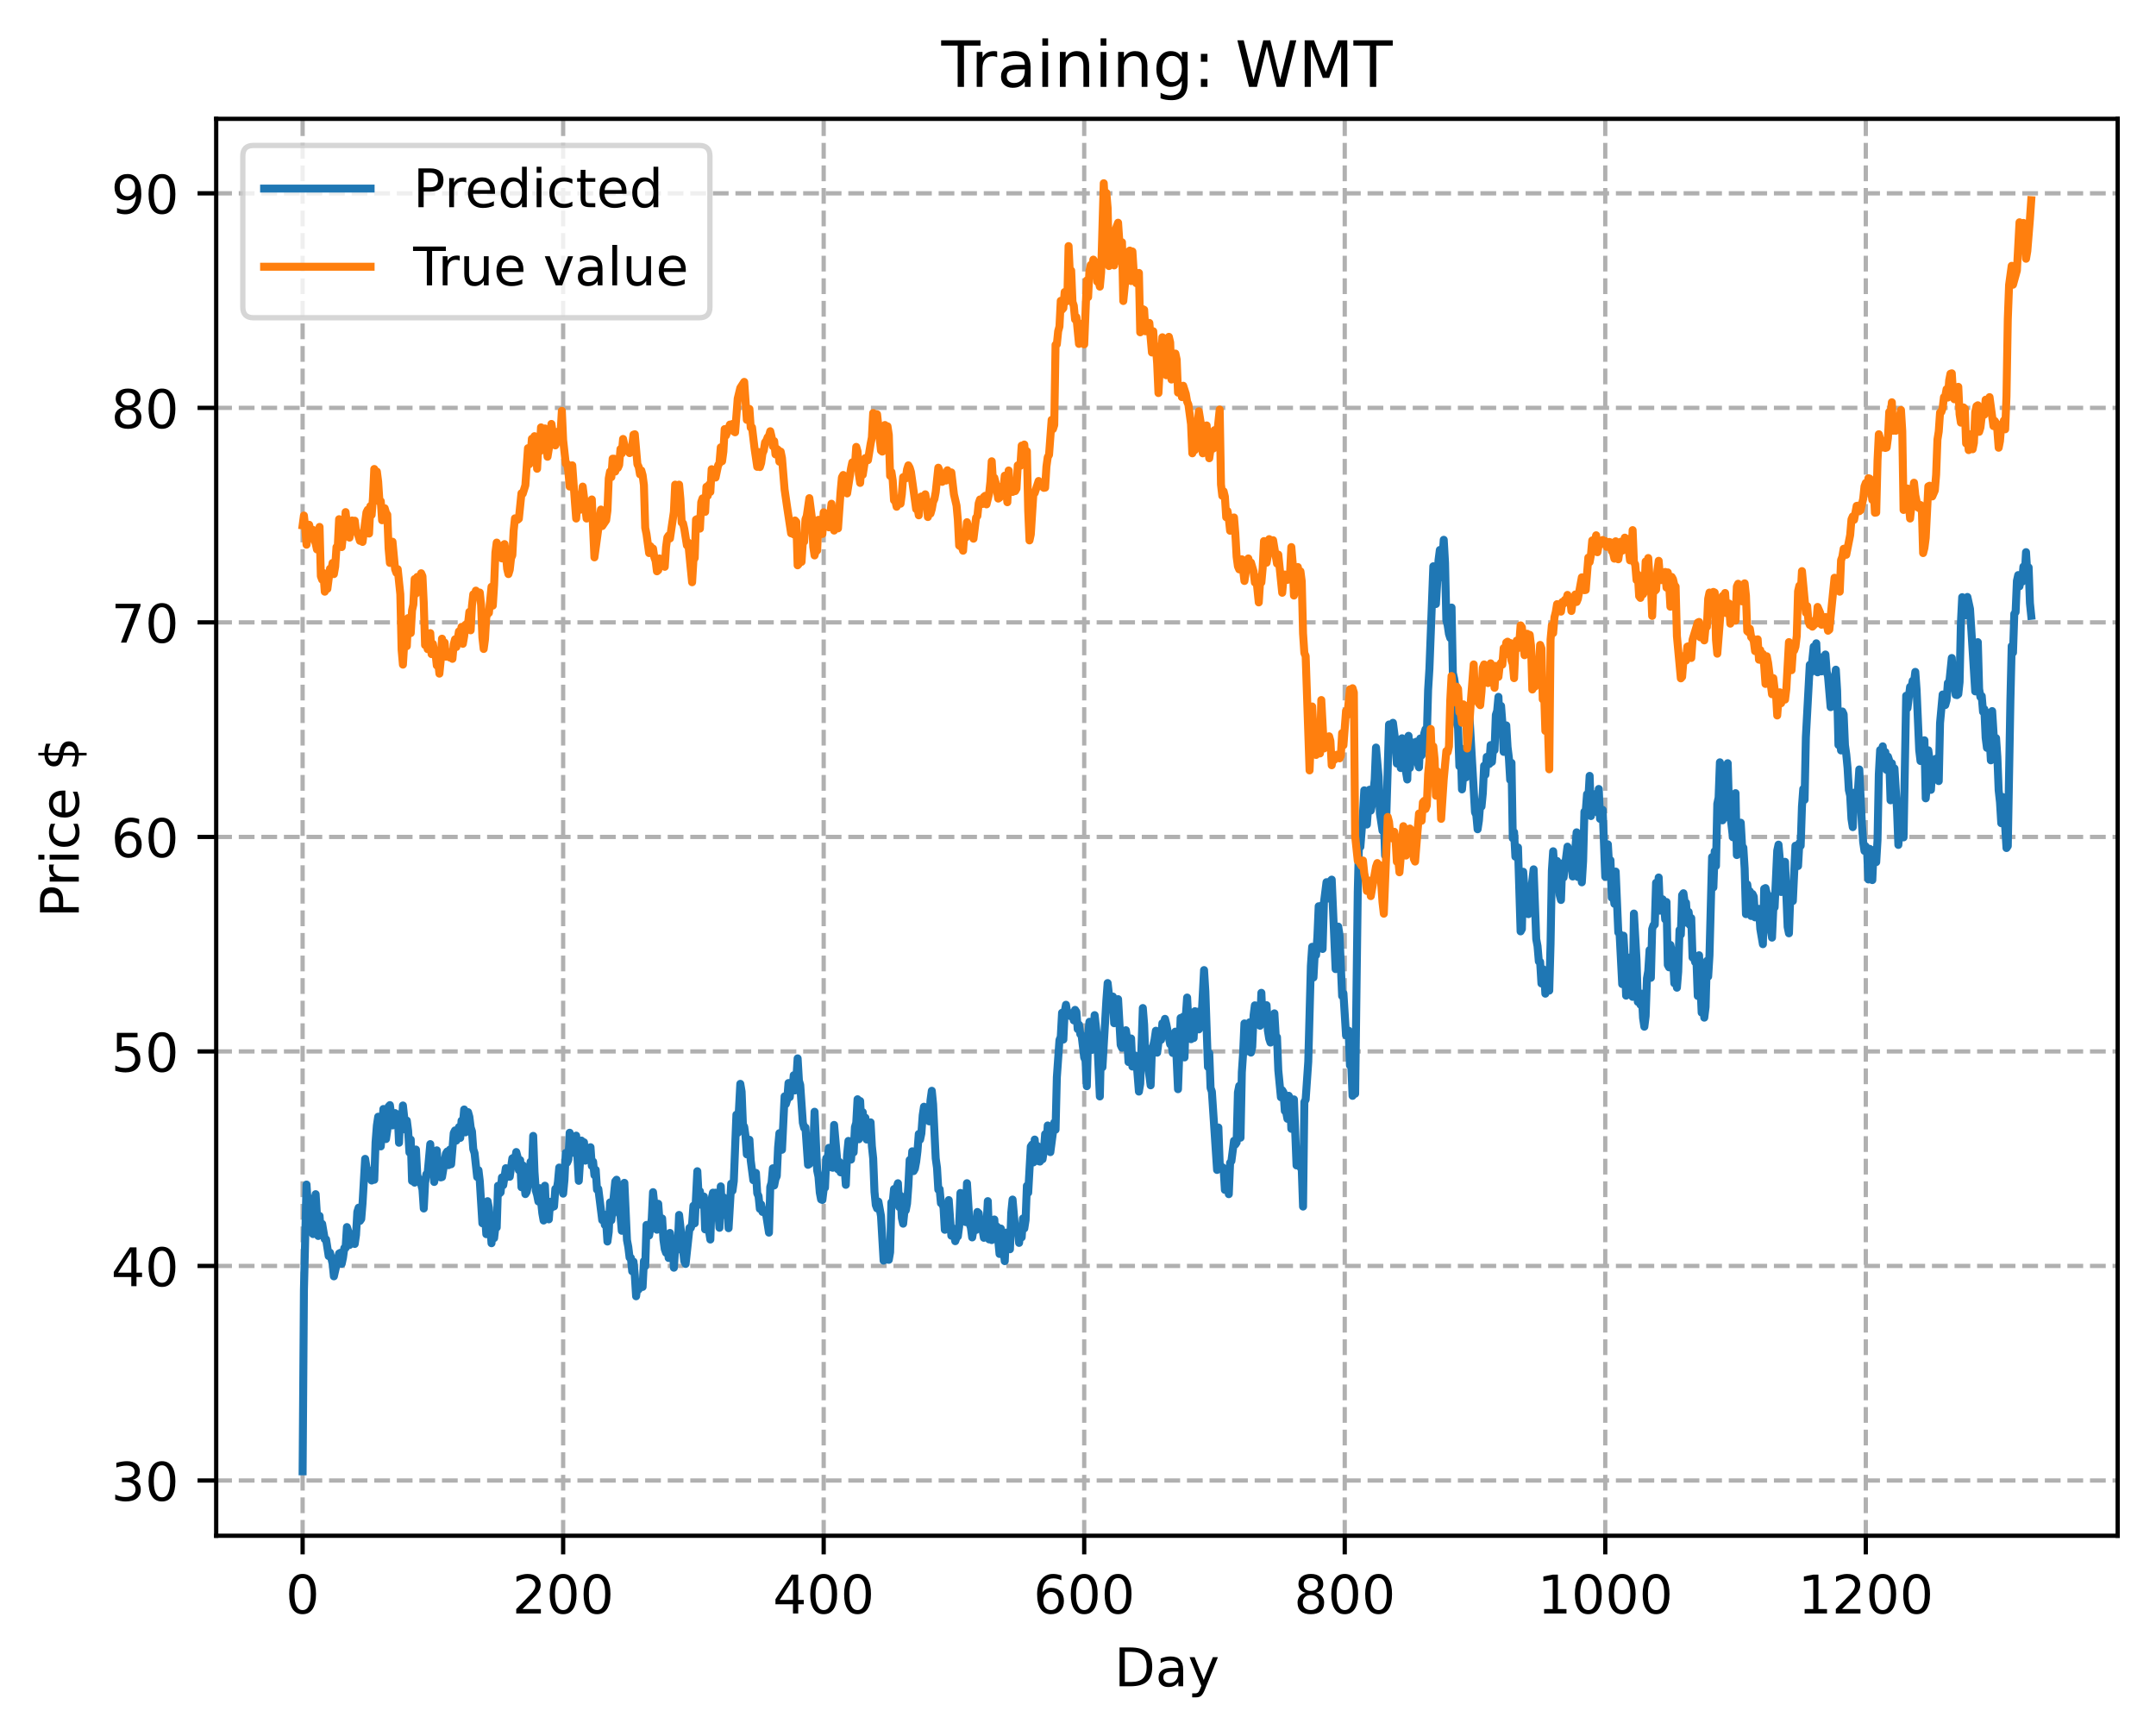 <?xml version="1.0" encoding="utf-8" standalone="no"?>
<!DOCTYPE svg PUBLIC "-//W3C//DTD SVG 1.1//EN"
  "http://www.w3.org/Graphics/SVG/1.1/DTD/svg11.dtd">
<!-- Created with matplotlib (https://matplotlib.org/) -->
<svg height="325.986pt" version="1.1" viewBox="0 0 404.923 325.986" width="404.923pt" xmlns="http://www.w3.org/2000/svg" xmlns:xlink="http://www.w3.org/1999/xlink">
 <defs>
  <style type="text/css">
*{stroke-linecap:butt;stroke-linejoin:round;}
  </style>
 </defs>
 <g id="figure_1">
  <g id="patch_1">
   <path d="M 0 325.986 
L 404.923 325.986 
L 404.923 0 
L 0 0 
z
" style="fill:#ffffff;"/>
  </g>
  <g id="axes_1">
   <g id="patch_2">
    <path d="M 40.603 288.43 
L 397.723 288.43 
L 397.723 22.318 
L 40.603 22.318 
z
" style="fill:#ffffff;"/>
   </g>
   <g id="matplotlib.axis_1">
    <g id="xtick_1">
     <g id="line2d_1">
      <path clip-path="url(#p0c21be8b11)" d="M 56.836 288.43 
L 56.836 22.318 
" style="fill:none;stroke:#b0b0b0;stroke-dasharray:2.96,1.28;stroke-dashoffset:0;stroke-width:0.8;"/>
     </g>
     <g id="line2d_2">
      <defs>
       <path d="M 0 0 
L 0 3.5 
" id="ma5f4544ec4" style="stroke:#000000;stroke-width:0.8;"/>
      </defs>
      <g>
       <use style="stroke:#000000;stroke-width:0.8;" x="56.836" xlink:href="#ma5f4544ec4" y="288.43"/>
      </g>
     </g>
     <g id="text_1">
      <!-- 0 -->
      <defs>
       <path d="M 31.781 66.406 
Q 24.172 66.406 20.328 58.906 
Q 16.5 51.422 16.5 36.375 
Q 16.5 21.391 20.328 13.891 
Q 24.172 6.391 31.781 6.391 
Q 39.453 6.391 43.281 13.891 
Q 47.125 21.391 47.125 36.375 
Q 47.125 51.422 43.281 58.906 
Q 39.453 66.406 31.781 66.406 
z
M 31.781 74.219 
Q 44.047 74.219 50.516 64.516 
Q 56.984 54.828 56.984 36.375 
Q 56.984 17.969 50.516 8.266 
Q 44.047 -1.422 31.781 -1.422 
Q 19.531 -1.422 13.062 8.266 
Q 6.594 17.969 6.594 36.375 
Q 6.594 54.828 13.062 64.516 
Q 19.531 74.219 31.781 74.219 
z
" id="DejaVuSans-48"/>
      </defs>
      <g transform="translate(53.655 303.029)scale(0.1 -0.1)">
       <use xlink:href="#DejaVuSans-48"/>
      </g>
     </g>
    </g>
    <g id="xtick_2">
     <g id="line2d_3">
      <path clip-path="url(#p0c21be8b11)" d="M 105.766 288.43 
L 105.766 22.318 
" style="fill:none;stroke:#b0b0b0;stroke-dasharray:2.96,1.28;stroke-dashoffset:0;stroke-width:0.8;"/>
     </g>
     <g id="line2d_4">
      <g>
       <use style="stroke:#000000;stroke-width:0.8;" x="105.766" xlink:href="#ma5f4544ec4" y="288.43"/>
      </g>
     </g>
     <g id="text_2">
      <!-- 200 -->
      <defs>
       <path d="M 19.188 8.297 
L 53.609 8.297 
L 53.609 0 
L 7.328 0 
L 7.328 8.297 
Q 12.938 14.109 22.625 23.891 
Q 32.328 33.688 34.812 36.531 
Q 39.547 41.844 41.422 45.531 
Q 43.312 49.219 43.312 52.781 
Q 43.312 58.594 39.234 62.25 
Q 35.156 65.922 28.609 65.922 
Q 23.969 65.922 18.812 64.312 
Q 13.672 62.703 7.812 59.422 
L 7.812 69.391 
Q 13.766 71.781 18.938 73 
Q 24.125 74.219 28.422 74.219 
Q 39.75 74.219 46.484 68.547 
Q 53.219 62.891 53.219 53.422 
Q 53.219 48.922 51.531 44.891 
Q 49.859 40.875 45.406 35.406 
Q 44.188 33.984 37.641 27.219 
Q 31.109 20.453 19.188 8.297 
z
" id="DejaVuSans-50"/>
      </defs>
      <g transform="translate(96.223 303.029)scale(0.1 -0.1)">
       <use xlink:href="#DejaVuSans-50"/>
       <use x="63.623" xlink:href="#DejaVuSans-48"/>
       <use x="127.246" xlink:href="#DejaVuSans-48"/>
      </g>
     </g>
    </g>
    <g id="xtick_3">
     <g id="line2d_5">
      <path clip-path="url(#p0c21be8b11)" d="M 154.697 288.43 
L 154.697 22.318 
" style="fill:none;stroke:#b0b0b0;stroke-dasharray:2.96,1.28;stroke-dashoffset:0;stroke-width:0.8;"/>
     </g>
     <g id="line2d_6">
      <g>
       <use style="stroke:#000000;stroke-width:0.8;" x="154.697" xlink:href="#ma5f4544ec4" y="288.43"/>
      </g>
     </g>
     <g id="text_3">
      <!-- 400 -->
      <defs>
       <path d="M 37.797 64.312 
L 12.891 25.391 
L 37.797 25.391 
z
M 35.203 72.906 
L 47.609 72.906 
L 47.609 25.391 
L 58.016 25.391 
L 58.016 17.188 
L 47.609 17.188 
L 47.609 0 
L 37.797 0 
L 37.797 17.188 
L 4.891 17.188 
L 4.891 26.703 
z
" id="DejaVuSans-52"/>
      </defs>
      <g transform="translate(145.153 303.029)scale(0.1 -0.1)">
       <use xlink:href="#DejaVuSans-52"/>
       <use x="63.623" xlink:href="#DejaVuSans-48"/>
       <use x="127.246" xlink:href="#DejaVuSans-48"/>
      </g>
     </g>
    </g>
    <g id="xtick_4">
     <g id="line2d_7">
      <path clip-path="url(#p0c21be8b11)" d="M 203.628 288.43 
L 203.628 22.318 
" style="fill:none;stroke:#b0b0b0;stroke-dasharray:2.96,1.28;stroke-dashoffset:0;stroke-width:0.8;"/>
     </g>
     <g id="line2d_8">
      <g>
       <use style="stroke:#000000;stroke-width:0.8;" x="203.628" xlink:href="#ma5f4544ec4" y="288.43"/>
      </g>
     </g>
     <g id="text_4">
      <!-- 600 -->
      <defs>
       <path d="M 33.016 40.375 
Q 26.375 40.375 22.484 35.828 
Q 18.609 31.297 18.609 23.391 
Q 18.609 15.531 22.484 10.953 
Q 26.375 6.391 33.016 6.391 
Q 39.656 6.391 43.531 10.953 
Q 47.406 15.531 47.406 23.391 
Q 47.406 31.297 43.531 35.828 
Q 39.656 40.375 33.016 40.375 
z
M 52.594 71.297 
L 52.594 62.312 
Q 48.875 64.062 45.094 64.984 
Q 41.312 65.922 37.594 65.922 
Q 27.828 65.922 22.672 59.328 
Q 17.531 52.734 16.797 39.406 
Q 19.672 43.656 24.016 45.922 
Q 28.375 48.188 33.594 48.188 
Q 44.578 48.188 50.953 41.516 
Q 57.328 34.859 57.328 23.391 
Q 57.328 12.156 50.688 5.359 
Q 44.047 -1.422 33.016 -1.422 
Q 20.359 -1.422 13.672 8.266 
Q 6.984 17.969 6.984 36.375 
Q 6.984 53.656 15.188 63.938 
Q 23.391 74.219 37.203 74.219 
Q 40.922 74.219 44.703 73.484 
Q 48.484 72.75 52.594 71.297 
z
" id="DejaVuSans-54"/>
      </defs>
      <g transform="translate(194.084 303.029)scale(0.1 -0.1)">
       <use xlink:href="#DejaVuSans-54"/>
       <use x="63.623" xlink:href="#DejaVuSans-48"/>
       <use x="127.246" xlink:href="#DejaVuSans-48"/>
      </g>
     </g>
    </g>
    <g id="xtick_5">
     <g id="line2d_9">
      <path clip-path="url(#p0c21be8b11)" d="M 252.558 288.43 
L 252.558 22.318 
" style="fill:none;stroke:#b0b0b0;stroke-dasharray:2.96,1.28;stroke-dashoffset:0;stroke-width:0.8;"/>
     </g>
     <g id="line2d_10">
      <g>
       <use style="stroke:#000000;stroke-width:0.8;" x="252.558" xlink:href="#ma5f4544ec4" y="288.43"/>
      </g>
     </g>
     <g id="text_5">
      <!-- 800 -->
      <defs>
       <path d="M 31.781 34.625 
Q 24.75 34.625 20.719 30.859 
Q 16.703 27.094 16.703 20.516 
Q 16.703 13.922 20.719 10.156 
Q 24.75 6.391 31.781 6.391 
Q 38.812 6.391 42.859 10.172 
Q 46.922 13.969 46.922 20.516 
Q 46.922 27.094 42.891 30.859 
Q 38.875 34.625 31.781 34.625 
z
M 21.922 38.812 
Q 15.578 40.375 12.031 44.719 
Q 8.5 49.078 8.5 55.328 
Q 8.5 64.062 14.719 69.141 
Q 20.953 74.219 31.781 74.219 
Q 42.672 74.219 48.875 69.141 
Q 55.078 64.062 55.078 55.328 
Q 55.078 49.078 51.531 44.719 
Q 48 40.375 41.703 38.812 
Q 48.828 37.156 52.797 32.312 
Q 56.781 27.484 56.781 20.516 
Q 56.781 9.906 50.312 4.234 
Q 43.844 -1.422 31.781 -1.422 
Q 19.734 -1.422 13.25 4.234 
Q 6.781 9.906 6.781 20.516 
Q 6.781 27.484 10.781 32.312 
Q 14.797 37.156 21.922 38.812 
z
M 18.312 54.391 
Q 18.312 48.734 21.844 45.562 
Q 25.391 42.391 31.781 42.391 
Q 38.141 42.391 41.719 45.562 
Q 45.312 48.734 45.312 54.391 
Q 45.312 60.062 41.719 63.234 
Q 38.141 66.406 31.781 66.406 
Q 25.391 66.406 21.844 63.234 
Q 18.312 60.062 18.312 54.391 
z
" id="DejaVuSans-56"/>
      </defs>
      <g transform="translate(243.015 303.029)scale(0.1 -0.1)">
       <use xlink:href="#DejaVuSans-56"/>
       <use x="63.623" xlink:href="#DejaVuSans-48"/>
       <use x="127.246" xlink:href="#DejaVuSans-48"/>
      </g>
     </g>
    </g>
    <g id="xtick_6">
     <g id="line2d_11">
      <path clip-path="url(#p0c21be8b11)" d="M 301.489 288.43 
L 301.489 22.318 
" style="fill:none;stroke:#b0b0b0;stroke-dasharray:2.96,1.28;stroke-dashoffset:0;stroke-width:0.8;"/>
     </g>
     <g id="line2d_12">
      <g>
       <use style="stroke:#000000;stroke-width:0.8;" x="301.489" xlink:href="#ma5f4544ec4" y="288.43"/>
      </g>
     </g>
     <g id="text_6">
      <!-- 1000 -->
      <defs>
       <path d="M 12.406 8.297 
L 28.516 8.297 
L 28.516 63.922 
L 10.984 60.406 
L 10.984 69.391 
L 28.422 72.906 
L 38.281 72.906 
L 38.281 8.297 
L 54.391 8.297 
L 54.391 0 
L 12.406 0 
z
" id="DejaVuSans-49"/>
      </defs>
      <g transform="translate(288.764 303.029)scale(0.1 -0.1)">
       <use xlink:href="#DejaVuSans-49"/>
       <use x="63.623" xlink:href="#DejaVuSans-48"/>
       <use x="127.246" xlink:href="#DejaVuSans-48"/>
       <use x="190.869" xlink:href="#DejaVuSans-48"/>
      </g>
     </g>
    </g>
    <g id="xtick_7">
     <g id="line2d_13">
      <path clip-path="url(#p0c21be8b11)" d="M 350.419 288.43 
L 350.419 22.318 
" style="fill:none;stroke:#b0b0b0;stroke-dasharray:2.96,1.28;stroke-dashoffset:0;stroke-width:0.8;"/>
     </g>
     <g id="line2d_14">
      <g>
       <use style="stroke:#000000;stroke-width:0.8;" x="350.419" xlink:href="#ma5f4544ec4" y="288.43"/>
      </g>
     </g>
     <g id="text_7">
      <!-- 1200 -->
      <g transform="translate(337.694 303.029)scale(0.1 -0.1)">
       <use xlink:href="#DejaVuSans-49"/>
       <use x="63.623" xlink:href="#DejaVuSans-50"/>
       <use x="127.246" xlink:href="#DejaVuSans-48"/>
       <use x="190.869" xlink:href="#DejaVuSans-48"/>
      </g>
     </g>
    </g>
    <g id="text_8">
     <!-- Day -->
     <defs>
      <path d="M 19.672 64.797 
L 19.672 8.109 
L 31.594 8.109 
Q 46.688 8.109 53.688 14.938 
Q 60.688 21.781 60.688 36.531 
Q 60.688 51.172 53.688 57.984 
Q 46.688 64.797 31.594 64.797 
z
M 9.812 72.906 
L 30.078 72.906 
Q 51.266 72.906 61.172 64.094 
Q 71.094 55.281 71.094 36.531 
Q 71.094 17.672 61.125 8.828 
Q 51.172 0 30.078 0 
L 9.812 0 
z
" id="DejaVuSans-68"/>
      <path d="M 34.281 27.484 
Q 23.391 27.484 19.188 25 
Q 14.984 22.516 14.984 16.5 
Q 14.984 11.719 18.141 8.906 
Q 21.297 6.109 26.703 6.109 
Q 34.188 6.109 38.703 11.406 
Q 43.219 16.703 43.219 25.484 
L 43.219 27.484 
z
M 52.203 31.203 
L 52.203 0 
L 43.219 0 
L 43.219 8.297 
Q 40.141 3.328 35.547 0.953 
Q 30.953 -1.422 24.312 -1.422 
Q 15.922 -1.422 10.953 3.297 
Q 6 8.016 6 15.922 
Q 6 25.141 12.172 29.828 
Q 18.359 34.516 30.609 34.516 
L 43.219 34.516 
L 43.219 35.406 
Q 43.219 41.609 39.141 45 
Q 35.062 48.391 27.688 48.391 
Q 23 48.391 18.547 47.266 
Q 14.109 46.141 10.016 43.891 
L 10.016 52.203 
Q 14.938 54.109 19.578 55.047 
Q 24.219 56 28.609 56 
Q 40.484 56 46.344 49.844 
Q 52.203 43.703 52.203 31.203 
z
" id="DejaVuSans-97"/>
      <path d="M 32.172 -5.078 
Q 28.375 -14.844 24.75 -17.812 
Q 21.141 -20.797 15.094 -20.797 
L 7.906 -20.797 
L 7.906 -13.281 
L 13.188 -13.281 
Q 16.891 -13.281 18.938 -11.516 
Q 21 -9.766 23.484 -3.219 
L 25.094 0.875 
L 2.984 54.688 
L 12.5 54.688 
L 29.594 11.922 
L 46.688 54.688 
L 56.203 54.688 
z
" id="DejaVuSans-121"/>
     </defs>
     <g transform="translate(209.29 316.707)scale(0.1 -0.1)">
      <use xlink:href="#DejaVuSans-68"/>
      <use x="77.002" xlink:href="#DejaVuSans-97"/>
      <use x="138.281" xlink:href="#DejaVuSans-121"/>
     </g>
    </g>
   </g>
   <g id="matplotlib.axis_2">
    <g id="ytick_1">
     <g id="line2d_15">
      <path clip-path="url(#p0c21be8b11)" d="M 40.603 278.054 
L 397.723 278.054 
" style="fill:none;stroke:#b0b0b0;stroke-dasharray:2.96,1.28;stroke-dashoffset:0;stroke-width:0.8;"/>
     </g>
     <g id="line2d_16">
      <defs>
       <path d="M 0 0 
L -3.5 0 
" id="mb060aeda37" style="stroke:#000000;stroke-width:0.8;"/>
      </defs>
      <g>
       <use style="stroke:#000000;stroke-width:0.8;" x="40.603" xlink:href="#mb060aeda37" y="278.054"/>
      </g>
     </g>
     <g id="text_9">
      <!-- 30 -->
      <defs>
       <path d="M 40.578 39.312 
Q 47.656 37.797 51.625 33 
Q 55.609 28.219 55.609 21.188 
Q 55.609 10.406 48.188 4.484 
Q 40.766 -1.422 27.094 -1.422 
Q 22.516 -1.422 17.656 -0.516 
Q 12.797 0.391 7.625 2.203 
L 7.625 11.719 
Q 11.719 9.328 16.594 8.109 
Q 21.484 6.891 26.812 6.891 
Q 36.078 6.891 40.938 10.547 
Q 45.797 14.203 45.797 21.188 
Q 45.797 27.641 41.281 31.266 
Q 36.766 34.906 28.719 34.906 
L 20.219 34.906 
L 20.219 43.016 
L 29.109 43.016 
Q 36.375 43.016 40.234 45.922 
Q 44.094 48.828 44.094 54.297 
Q 44.094 59.906 40.109 62.906 
Q 36.141 65.922 28.719 65.922 
Q 24.656 65.922 20.016 65.031 
Q 15.375 64.156 9.812 62.312 
L 9.812 71.094 
Q 15.438 72.656 20.344 73.438 
Q 25.25 74.219 29.594 74.219 
Q 40.828 74.219 47.359 69.109 
Q 53.906 64.016 53.906 55.328 
Q 53.906 49.266 50.438 45.094 
Q 46.969 40.922 40.578 39.312 
z
" id="DejaVuSans-51"/>
      </defs>
      <g transform="translate(20.878 281.853)scale(0.1 -0.1)">
       <use xlink:href="#DejaVuSans-51"/>
       <use x="63.623" xlink:href="#DejaVuSans-48"/>
      </g>
     </g>
    </g>
    <g id="ytick_2">
     <g id="line2d_17">
      <path clip-path="url(#p0c21be8b11)" d="M 40.603 237.763 
L 397.723 237.763 
" style="fill:none;stroke:#b0b0b0;stroke-dasharray:2.96,1.28;stroke-dashoffset:0;stroke-width:0.8;"/>
     </g>
     <g id="line2d_18">
      <g>
       <use style="stroke:#000000;stroke-width:0.8;" x="40.603" xlink:href="#mb060aeda37" y="237.763"/>
      </g>
     </g>
     <g id="text_10">
      <!-- 40 -->
      <g transform="translate(20.878 241.562)scale(0.1 -0.1)">
       <use xlink:href="#DejaVuSans-52"/>
       <use x="63.623" xlink:href="#DejaVuSans-48"/>
      </g>
     </g>
    </g>
    <g id="ytick_3">
     <g id="line2d_19">
      <path clip-path="url(#p0c21be8b11)" d="M 40.603 197.472 
L 397.723 197.472 
" style="fill:none;stroke:#b0b0b0;stroke-dasharray:2.96,1.28;stroke-dashoffset:0;stroke-width:0.8;"/>
     </g>
     <g id="line2d_20">
      <g>
       <use style="stroke:#000000;stroke-width:0.8;" x="40.603" xlink:href="#mb060aeda37" y="197.472"/>
      </g>
     </g>
     <g id="text_11">
      <!-- 50 -->
      <defs>
       <path d="M 10.797 72.906 
L 49.516 72.906 
L 49.516 64.594 
L 19.828 64.594 
L 19.828 46.734 
Q 21.969 47.469 24.109 47.828 
Q 26.266 48.188 28.422 48.188 
Q 40.625 48.188 47.75 41.5 
Q 54.891 34.812 54.891 23.391 
Q 54.891 11.625 47.562 5.094 
Q 40.234 -1.422 26.906 -1.422 
Q 22.312 -1.422 17.547 -0.641 
Q 12.797 0.141 7.719 1.703 
L 7.719 11.625 
Q 12.109 9.234 16.797 8.062 
Q 21.484 6.891 26.703 6.891 
Q 35.156 6.891 40.078 11.328 
Q 45.016 15.766 45.016 23.391 
Q 45.016 31 40.078 35.438 
Q 35.156 39.891 26.703 39.891 
Q 22.75 39.891 18.812 39.016 
Q 14.891 38.141 10.797 36.281 
z
" id="DejaVuSans-53"/>
      </defs>
      <g transform="translate(20.878 201.271)scale(0.1 -0.1)">
       <use xlink:href="#DejaVuSans-53"/>
       <use x="63.623" xlink:href="#DejaVuSans-48"/>
      </g>
     </g>
    </g>
    <g id="ytick_4">
     <g id="line2d_21">
      <path clip-path="url(#p0c21be8b11)" d="M 40.603 157.181 
L 397.723 157.181 
" style="fill:none;stroke:#b0b0b0;stroke-dasharray:2.96,1.28;stroke-dashoffset:0;stroke-width:0.8;"/>
     </g>
     <g id="line2d_22">
      <g>
       <use style="stroke:#000000;stroke-width:0.8;" x="40.603" xlink:href="#mb060aeda37" y="157.181"/>
      </g>
     </g>
     <g id="text_12">
      <!-- 60 -->
      <g transform="translate(20.878 160.98)scale(0.1 -0.1)">
       <use xlink:href="#DejaVuSans-54"/>
       <use x="63.623" xlink:href="#DejaVuSans-48"/>
      </g>
     </g>
    </g>
    <g id="ytick_5">
     <g id="line2d_23">
      <path clip-path="url(#p0c21be8b11)" d="M 40.603 116.89 
L 397.723 116.89 
" style="fill:none;stroke:#b0b0b0;stroke-dasharray:2.96,1.28;stroke-dashoffset:0;stroke-width:0.8;"/>
     </g>
     <g id="line2d_24">
      <g>
       <use style="stroke:#000000;stroke-width:0.8;" x="40.603" xlink:href="#mb060aeda37" y="116.89"/>
      </g>
     </g>
     <g id="text_13">
      <!-- 70 -->
      <defs>
       <path d="M 8.203 72.906 
L 55.078 72.906 
L 55.078 68.703 
L 28.609 0 
L 18.312 0 
L 43.219 64.594 
L 8.203 64.594 
z
" id="DejaVuSans-55"/>
      </defs>
      <g transform="translate(20.878 120.689)scale(0.1 -0.1)">
       <use xlink:href="#DejaVuSans-55"/>
       <use x="63.623" xlink:href="#DejaVuSans-48"/>
      </g>
     </g>
    </g>
    <g id="ytick_6">
     <g id="line2d_25">
      <path clip-path="url(#p0c21be8b11)" d="M 40.603 76.599 
L 397.723 76.599 
" style="fill:none;stroke:#b0b0b0;stroke-dasharray:2.96,1.28;stroke-dashoffset:0;stroke-width:0.8;"/>
     </g>
     <g id="line2d_26">
      <g>
       <use style="stroke:#000000;stroke-width:0.8;" x="40.603" xlink:href="#mb060aeda37" y="76.599"/>
      </g>
     </g>
     <g id="text_14">
      <!-- 80 -->
      <g transform="translate(20.878 80.398)scale(0.1 -0.1)">
       <use xlink:href="#DejaVuSans-56"/>
       <use x="63.623" xlink:href="#DejaVuSans-48"/>
      </g>
     </g>
    </g>
    <g id="ytick_7">
     <g id="line2d_27">
      <path clip-path="url(#p0c21be8b11)" d="M 40.603 36.308 
L 397.723 36.308 
" style="fill:none;stroke:#b0b0b0;stroke-dasharray:2.96,1.28;stroke-dashoffset:0;stroke-width:0.8;"/>
     </g>
     <g id="line2d_28">
      <g>
       <use style="stroke:#000000;stroke-width:0.8;" x="40.603" xlink:href="#mb060aeda37" y="36.308"/>
      </g>
     </g>
     <g id="text_15">
      <!-- 90 -->
      <defs>
       <path d="M 10.984 1.516 
L 10.984 10.5 
Q 14.703 8.734 18.5 7.812 
Q 22.312 6.891 25.984 6.891 
Q 35.75 6.891 40.891 13.453 
Q 46.047 20.016 46.781 33.406 
Q 43.953 29.203 39.594 26.953 
Q 35.25 24.703 29.984 24.703 
Q 19.047 24.703 12.672 31.312 
Q 6.297 37.938 6.297 49.422 
Q 6.297 60.641 12.938 67.422 
Q 19.578 74.219 30.609 74.219 
Q 43.266 74.219 49.922 64.516 
Q 56.594 54.828 56.594 36.375 
Q 56.594 19.141 48.406 8.859 
Q 40.234 -1.422 26.422 -1.422 
Q 22.703 -1.422 18.891 -0.688 
Q 15.094 0.047 10.984 1.516 
z
M 30.609 32.422 
Q 37.25 32.422 41.125 36.953 
Q 45.016 41.5 45.016 49.422 
Q 45.016 57.281 41.125 61.844 
Q 37.25 66.406 30.609 66.406 
Q 23.969 66.406 20.094 61.844 
Q 16.219 57.281 16.219 49.422 
Q 16.219 41.5 20.094 36.953 
Q 23.969 32.422 30.609 32.422 
z
" id="DejaVuSans-57"/>
      </defs>
      <g transform="translate(20.878 40.107)scale(0.1 -0.1)">
       <use xlink:href="#DejaVuSans-57"/>
       <use x="63.623" xlink:href="#DejaVuSans-48"/>
      </g>
     </g>
    </g>
    <g id="text_16">
     <!-- Price $ -->
     <defs>
      <path d="M 19.672 64.797 
L 19.672 37.406 
L 32.078 37.406 
Q 38.969 37.406 42.719 40.969 
Q 46.484 44.531 46.484 51.125 
Q 46.484 57.672 42.719 61.234 
Q 38.969 64.797 32.078 64.797 
z
M 9.812 72.906 
L 32.078 72.906 
Q 44.344 72.906 50.609 67.359 
Q 56.891 61.812 56.891 51.125 
Q 56.891 40.328 50.609 34.812 
Q 44.344 29.297 32.078 29.297 
L 19.672 29.297 
L 19.672 0 
L 9.812 0 
z
" id="DejaVuSans-80"/>
      <path d="M 41.109 46.297 
Q 39.594 47.172 37.812 47.578 
Q 36.031 48 33.891 48 
Q 26.266 48 22.188 43.047 
Q 18.109 38.094 18.109 28.812 
L 18.109 0 
L 9.078 0 
L 9.078 54.688 
L 18.109 54.688 
L 18.109 46.188 
Q 20.953 51.172 25.484 53.578 
Q 30.031 56 36.531 56 
Q 37.453 56 38.578 55.875 
Q 39.703 55.766 41.062 55.516 
z
" id="DejaVuSans-114"/>
      <path d="M 9.422 54.688 
L 18.406 54.688 
L 18.406 0 
L 9.422 0 
z
M 9.422 75.984 
L 18.406 75.984 
L 18.406 64.594 
L 9.422 64.594 
z
" id="DejaVuSans-105"/>
      <path d="M 48.781 52.594 
L 48.781 44.188 
Q 44.969 46.297 41.141 47.344 
Q 37.312 48.391 33.406 48.391 
Q 24.656 48.391 19.812 42.844 
Q 14.984 37.312 14.984 27.297 
Q 14.984 17.281 19.812 11.734 
Q 24.656 6.203 33.406 6.203 
Q 37.312 6.203 41.141 7.25 
Q 44.969 8.297 48.781 10.406 
L 48.781 2.094 
Q 45.016 0.344 40.984 -0.531 
Q 36.969 -1.422 32.422 -1.422 
Q 20.062 -1.422 12.781 6.344 
Q 5.516 14.109 5.516 27.297 
Q 5.516 40.672 12.859 48.328 
Q 20.219 56 33.016 56 
Q 37.156 56 41.109 55.141 
Q 45.062 54.297 48.781 52.594 
z
" id="DejaVuSans-99"/>
      <path d="M 56.203 29.594 
L 56.203 25.203 
L 14.891 25.203 
Q 15.484 15.922 20.484 11.062 
Q 25.484 6.203 34.422 6.203 
Q 39.594 6.203 44.453 7.469 
Q 49.312 8.734 54.109 11.281 
L 54.109 2.781 
Q 49.266 0.734 44.188 -0.344 
Q 39.109 -1.422 33.891 -1.422 
Q 20.797 -1.422 13.156 6.188 
Q 5.516 13.812 5.516 26.812 
Q 5.516 40.234 12.766 48.109 
Q 20.016 56 32.328 56 
Q 43.359 56 49.781 48.891 
Q 56.203 41.797 56.203 29.594 
z
M 47.219 32.234 
Q 47.125 39.594 43.094 43.984 
Q 39.062 48.391 32.422 48.391 
Q 24.906 48.391 20.391 44.141 
Q 15.875 39.891 15.188 32.172 
z
" id="DejaVuSans-101"/>
      <path id="DejaVuSans-32"/>
      <path d="M 33.797 -14.703 
L 28.906 -14.703 
L 28.859 0 
Q 23.734 0.094 18.609 1.188 
Q 13.484 2.297 8.297 4.5 
L 8.297 13.281 
Q 13.281 10.156 18.375 8.562 
Q 23.484 6.984 28.906 6.938 
L 28.906 29.203 
Q 18.109 30.953 13.203 35.156 
Q 8.297 39.359 8.297 46.688 
Q 8.297 54.641 13.625 59.219 
Q 18.953 63.812 28.906 64.5 
L 28.906 75.984 
L 33.797 75.984 
L 33.797 64.656 
Q 38.328 64.453 42.578 63.688 
Q 46.828 62.938 50.875 61.625 
L 50.875 53.078 
Q 46.828 55.125 42.547 56.25 
Q 38.281 57.375 33.797 57.562 
L 33.797 36.719 
Q 44.875 35.016 50.094 30.609 
Q 55.328 26.219 55.328 18.609 
Q 55.328 10.359 49.781 5.594 
Q 44.234 0.828 33.797 0.094 
z
M 28.906 37.594 
L 28.906 57.625 
Q 23.25 56.984 20.266 54.391 
Q 17.281 51.812 17.281 47.516 
Q 17.281 43.312 20.031 40.969 
Q 22.797 38.625 28.906 37.594 
z
M 33.797 28.219 
L 33.797 7.078 
Q 39.984 7.906 43.141 10.594 
Q 46.297 13.281 46.297 17.672 
Q 46.297 21.969 43.281 24.5 
Q 40.281 27.047 33.797 28.219 
z
" id="DejaVuSans-36"/>
     </defs>
     <g transform="translate(14.798 172.342)rotate(-90)scale(0.1 -0.1)">
      <use xlink:href="#DejaVuSans-80"/>
      <use x="58.553" xlink:href="#DejaVuSans-114"/>
      <use x="99.666" xlink:href="#DejaVuSans-105"/>
      <use x="127.449" xlink:href="#DejaVuSans-99"/>
      <use x="182.43" xlink:href="#DejaVuSans-101"/>
      <use x="243.953" xlink:href="#DejaVuSans-32"/>
      <use x="275.74" xlink:href="#DejaVuSans-36"/>
     </g>
    </g>
   </g>
   <g id="line2d_29">
    <path clip-path="url(#p0c21be8b11)" d="M 56.836 276.334 
L 57.081 242.311 
L 57.57 222.48 
L 57.814 226.348 
L 58.059 224.987 
L 58.304 228.711 
L 58.793 231.778 
L 59.038 230.565 
L 59.282 224.281 
L 59.772 232.134 
L 60.016 228.36 
L 60.261 231.514 
L 60.506 229.86 
L 60.995 232.74 
L 61.24 232.77 
L 61.729 235.906 
L 61.974 235.26 
L 62.463 237.307 
L 62.708 239.713 
L 63.686 235.418 
L 63.931 235.291 
L 64.175 237.36 
L 64.42 236.206 
L 64.665 234.397 
L 64.909 234.377 
L 65.154 230.459 
L 65.399 231.224 
L 65.643 233.833 
L 65.888 231.755 
L 66.133 231.858 
L 66.377 233.064 
L 66.622 233.635 
L 66.867 231.933 
L 67.111 227.6 
L 67.356 226.816 
L 67.601 229.305 
L 67.845 228.947 
L 68.09 226.009 
L 68.579 217.65 
L 69.069 220.758 
L 69.313 220.261 
L 69.558 220.143 
L 69.802 221.722 
L 70.047 219.747 
L 70.292 221.577 
L 70.536 214.532 
L 70.781 211.371 
L 71.026 209.734 
L 71.27 213.64 
L 71.515 215.309 
L 72.004 208.283 
L 72.494 213.93 
L 72.738 212.268 
L 72.983 207.823 
L 73.228 207.553 
L 73.717 211.367 
L 73.962 209.68 
L 74.206 209.055 
L 74.451 211.251 
L 74.696 209.28 
L 74.94 214.626 
L 75.185 209.293 
L 75.429 212.082 
L 75.674 207.624 
L 76.163 212.169 
L 76.408 210.458 
L 76.653 212.381 
L 76.897 216.449 
L 77.142 214.028 
L 77.387 221.796 
L 77.631 217.883 
L 77.876 222.117 
L 78.121 215.899 
L 78.365 220.597 
L 78.61 221.82 
L 78.855 221.508 
L 79.344 223.394 
L 79.589 226.971 
L 79.833 222.18 
L 80.078 220.524 
L 80.323 220.261 
L 80.812 214.877 
L 81.056 220.262 
L 81.301 217.958 
L 81.546 221.988 
L 81.79 220.313 
L 82.035 216.046 
L 82.28 219.795 
L 82.769 221.134 
L 83.014 221.072 
L 83.748 216.664 
L 83.992 216.271 
L 84.237 218.83 
L 84.482 215.914 
L 84.726 218.663 
L 85.216 212.79 
L 85.46 212.309 
L 85.705 214.223 
L 85.95 213.614 
L 86.194 211.68 
L 86.439 213.717 
L 86.684 210.48 
L 86.928 211.289 
L 87.173 208.376 
L 87.417 212.671 
L 87.662 209.347 
L 87.907 208.874 
L 88.151 209.746 
L 88.396 211.735 
L 88.641 212.499 
L 88.885 215.821 
L 89.13 216.582 
L 89.619 221.057 
L 89.864 219.778 
L 90.109 221.825 
L 90.598 229.749 
L 91.087 228.097 
L 91.332 231.798 
L 91.577 225.596 
L 91.821 226.869 
L 92.311 233.497 
L 92.555 230.233 
L 92.8 232.535 
L 93.044 230.382 
L 93.289 230.544 
L 93.534 222.697 
L 93.778 224.173 
L 94.023 223.949 
L 94.268 221.135 
L 94.512 222.59 
L 95.002 219.402 
L 95.246 221.054 
L 95.491 219.58 
L 95.736 221.008 
L 96.225 217.555 
L 96.47 217.432 
L 96.714 218.004 
L 96.959 216.365 
L 97.204 217.295 
L 97.448 219.772 
L 97.693 217.881 
L 97.938 222.976 
L 98.182 218.855 
L 98.672 224.264 
L 98.916 223.873 
L 99.161 222.572 
L 99.65 218.194 
L 99.895 220.079 
L 100.139 213.334 
L 100.384 220.1 
L 100.629 223.599 
L 100.873 224.415 
L 101.118 225.658 
L 101.363 223.152 
L 101.852 227.86 
L 102.097 229.229 
L 102.341 222.689 
L 102.586 228.347 
L 102.831 227.481 
L 103.075 229.015 
L 103.32 225.714 
L 103.565 226.833 
L 103.809 225.677 
L 104.054 226.585 
L 104.299 223.281 
L 104.543 223.527 
L 104.788 221.983 
L 105.032 219.282 
L 105.277 221.541 
L 105.522 220.091 
L 105.766 224.18 
L 106.011 221.618 
L 106.256 216.525 
L 106.5 218.364 
L 106.745 217.798 
L 106.99 212.742 
L 107.234 214.91 
L 107.479 214.209 
L 107.724 216.446 
L 107.968 216.598 
L 108.213 213.287 
L 108.702 221.777 
L 109.192 214.213 
L 109.436 215.719 
L 109.681 214.534 
L 109.926 217.987 
L 110.17 215.983 
L 110.415 217.616 
L 110.66 217.261 
L 110.904 215.462 
L 111.149 218.976 
L 111.393 218.176 
L 111.638 220.716 
L 111.883 219.717 
L 112.127 223.425 
L 112.372 223.297 
L 113.106 229.16 
L 113.351 228.059 
L 113.595 230.062 
L 113.84 229.537 
L 114.085 233.177 
L 114.329 231.352 
L 114.574 225.829 
L 114.819 229.185 
L 115.553 221.87 
L 115.797 221.57 
L 116.287 227.859 
L 116.531 228.321 
L 116.776 231.159 
L 117.265 222.149 
L 117.754 232.901 
L 117.999 234.195 
L 118.244 236.19 
L 118.488 236.245 
L 118.733 238.762 
L 118.978 236.956 
L 119.222 239.489 
L 119.467 243.458 
L 119.712 241.603 
L 119.956 242.168 
L 120.446 240.903 
L 120.69 241.701 
L 120.935 236.852 
L 121.18 237.816 
L 121.424 230.055 
L 121.914 232.046 
L 122.403 228.944 
L 122.648 223.901 
L 123.381 230.959 
L 123.626 226.083 
L 123.871 229.402 
L 124.115 229.928 
L 124.36 228.841 
L 124.605 232.867 
L 124.849 234.599 
L 125.094 235.291 
L 125.339 234.231 
L 125.583 236.269 
L 125.828 231.562 
L 126.073 233.764 
L 126.317 232.99 
L 126.562 238.094 
L 126.807 234.384 
L 127.051 234.819 
L 127.296 234.125 
L 127.541 228.18 
L 128.519 236.879 
L 128.764 237.385 
L 129.498 230.609 
L 129.742 230.621 
L 129.987 229.844 
L 130.232 226.459 
L 130.476 229.755 
L 130.966 219.97 
L 131.21 224.634 
L 131.455 223.733 
L 131.7 226.292 
L 131.944 225.134 
L 132.189 224.717 
L 132.434 230.896 
L 132.678 225.899 
L 133.168 231.279 
L 133.412 232.8 
L 133.657 225.154 
L 133.902 224 
L 134.146 227.991 
L 134.391 223.998 
L 134.636 224.308 
L 135.125 230.6 
L 135.369 222.817 
L 135.614 228.269 
L 135.859 224.858 
L 136.348 228.019 
L 136.593 226.916 
L 136.837 230.673 
L 137.327 222.302 
L 137.571 223.635 
L 137.816 221.832 
L 138.305 209.344 
L 138.55 212.778 
L 139.039 203.559 
L 139.284 205.031 
L 139.529 211.206 
L 139.773 211.631 
L 140.018 213.341 
L 140.263 216.809 
L 140.507 214.895 
L 140.752 214.061 
L 140.996 217.954 
L 141.486 221.658 
L 141.73 221.665 
L 141.975 220.284 
L 142.22 224.128 
L 142.464 224.645 
L 142.709 227.042 
L 142.954 226.208 
L 143.198 227.619 
L 143.443 227.653 
L 143.688 227.301 
L 143.932 228.374 
L 144.422 231.506 
L 144.666 222.927 
L 144.911 222.123 
L 145.156 219.416 
L 145.4 222.653 
L 145.645 221.43 
L 145.89 220.89 
L 146.134 215.494 
L 146.379 212.822 
L 146.624 215.988 
L 146.868 215.94 
L 147.357 205.907 
L 147.602 207.356 
L 147.847 206.531 
L 148.091 203.406 
L 148.336 206.045 
L 148.581 203.384 
L 148.825 204.745 
L 149.07 201.947 
L 149.315 204.801 
L 149.559 202.654 
L 149.804 198.779 
L 150.049 202.964 
L 150.293 203.76 
L 150.783 210.87 
L 151.027 211.845 
L 151.272 211.751 
L 151.761 218.769 
L 152.006 218.624 
L 152.251 213.984 
L 152.495 214.238 
L 152.74 216.034 
L 152.984 208.8 
L 153.474 219.823 
L 153.718 220.988 
L 153.963 223.98 
L 154.208 225.265 
L 154.452 225.366 
L 154.697 223.32 
L 154.942 223.068 
L 155.186 217.524 
L 155.431 217.722 
L 155.676 215.577 
L 156.165 219.252 
L 156.41 219.323 
L 156.654 211.273 
L 157.388 219.625 
L 157.633 218.22 
L 157.878 220.184 
L 158.122 219.102 
L 158.612 219.21 
L 158.856 222.53 
L 159.101 216.8 
L 159.345 214.276 
L 159.59 216.835 
L 159.835 217.791 
L 160.079 214.71 
L 160.324 216.432 
L 160.569 211.676 
L 160.813 210.884 
L 161.058 206.455 
L 161.303 213.973 
L 161.547 206.786 
L 161.792 211.646 
L 162.037 208.882 
L 162.281 213.197 
L 162.526 209.918 
L 162.771 214.018 
L 163.015 212.509 
L 163.26 212.515 
L 163.505 210.79 
L 163.749 215.252 
L 163.994 217.566 
L 164.239 223.829 
L 164.483 226.323 
L 164.728 226.959 
L 164.972 225.673 
L 165.462 228.394 
L 165.951 236.766 
L 166.196 235.17 
L 166.44 236.583 
L 166.685 236.479 
L 166.93 236.612 
L 167.174 235.189 
L 167.419 225.814 
L 167.664 225.781 
L 167.908 223.316 
L 168.153 223.818 
L 168.642 222.225 
L 168.887 226.707 
L 169.132 224.565 
L 169.376 228.757 
L 169.621 229.827 
L 169.866 227.488 
L 170.11 227.33 
L 170.355 226.054 
L 170.6 222.742 
L 170.844 217.862 
L 171.089 219.428 
L 171.333 216.23 
L 171.578 219.954 
L 171.823 219.504 
L 172.067 218.207 
L 172.312 216.198 
L 172.557 212.974 
L 172.801 214.038 
L 173.046 212.867 
L 173.291 209.47 
L 173.535 207.856 
L 173.78 209.177 
L 174.025 209.678 
L 174.269 208.799 
L 174.514 210.609 
L 174.759 206.629 
L 175.003 204.865 
L 175.248 207.375 
L 175.737 217.553 
L 175.982 219.332 
L 176.227 223.434 
L 176.471 223.338 
L 176.716 225.973 
L 176.96 226.05 
L 177.205 226.775 
L 177.45 230.974 
L 177.694 228.324 
L 177.939 228.844 
L 178.184 225.39 
L 178.673 232.08 
L 178.918 230.667 
L 179.407 233.113 
L 179.652 232.431 
L 179.896 232.216 
L 180.141 230.363 
L 180.386 224.052 
L 180.875 228.393 
L 181.12 227.938 
L 181.364 229.526 
L 181.609 222.22 
L 182.098 229.823 
L 182.343 230.556 
L 182.588 232.406 
L 183.077 229.478 
L 183.321 231.002 
L 183.566 227.626 
L 183.811 227.852 
L 184.055 230.218 
L 184.3 230.372 
L 184.545 231.07 
L 184.789 232.478 
L 185.034 231.945 
L 185.279 230.171 
L 185.523 225.587 
L 185.768 232.774 
L 186.013 229.876 
L 186.257 232.901 
L 186.502 230.051 
L 186.747 229.034 
L 186.991 232.727 
L 187.236 230.361 
L 187.725 235.512 
L 187.97 230.735 
L 188.215 232.299 
L 188.704 236.859 
L 188.948 231.506 
L 189.193 233.074 
L 189.438 231.432 
L 189.682 234.622 
L 189.927 227.782 
L 190.172 225.293 
L 190.661 230.841 
L 190.906 230.582 
L 191.15 230.789 
L 191.395 233.435 
L 191.64 231.173 
L 191.884 232.389 
L 192.129 228.84 
L 192.374 230.724 
L 192.618 229.15 
L 192.863 222.707 
L 193.108 224.017 
L 193.597 215.337 
L 193.842 214.971 
L 194.086 218.316 
L 194.331 214.024 
L 194.575 217.489 
L 194.82 215.216 
L 195.065 218.085 
L 195.309 218.159 
L 195.554 216.666 
L 195.799 217.727 
L 196.043 216.195 
L 196.288 212.998 
L 196.533 215.173 
L 196.777 211.378 
L 197.022 214.704 
L 197.267 216.386 
L 198.001 210.832 
L 198.245 212.17 
L 198.49 202.313 
L 198.979 195.336 
L 199.224 194.741 
L 199.469 190.209 
L 199.713 195.245 
L 199.958 190.043 
L 200.203 188.708 
L 200.447 190.26 
L 200.692 190.612 
L 200.936 190.586 
L 201.181 190.912 
L 201.426 190.24 
L 201.67 191.644 
L 201.915 189.665 
L 202.16 190.051 
L 202.404 193.275 
L 202.649 192.449 
L 202.894 194.235 
L 203.138 194.461 
L 203.628 198.619 
L 203.872 199.144 
L 204.117 204.002 
L 204.362 194.46 
L 204.606 191.906 
L 204.851 195.79 
L 205.096 197.183 
L 205.34 194.783 
L 205.585 190.656 
L 206.074 195.088 
L 206.563 205.929 
L 206.808 195.208 
L 207.053 200.449 
L 207.787 187.909 
L 208.031 184.631 
L 208.276 186.816 
L 208.521 187.411 
L 208.765 189.641 
L 209.01 187.164 
L 209.255 192.176 
L 209.499 191.601 
L 209.744 188.136 
L 209.989 187.655 
L 210.478 196.261 
L 210.723 196.786 
L 210.967 194.135 
L 211.212 194.446 
L 211.457 193.491 
L 211.701 195.136 
L 211.946 199.464 
L 212.191 198.566 
L 212.435 195.037 
L 212.68 200.311 
L 212.924 199.787 
L 213.169 198.232 
L 213.414 198.911 
L 213.903 205.014 
L 214.148 203.548 
L 214.637 189.322 
L 214.882 192.416 
L 215.126 199.065 
L 215.371 198.395 
L 216.105 203.838 
L 216.35 196.897 
L 216.594 196.391 
L 216.839 195.271 
L 217.084 193.587 
L 217.328 197.71 
L 217.573 195.788 
L 217.818 194.923 
L 218.062 195.294 
L 218.307 192.181 
L 218.551 192.433 
L 218.796 191.354 
L 219.041 192.349 
L 219.775 196.128 
L 220.019 196.014 
L 220.264 197.766 
L 220.509 197.061 
L 220.753 193.755 
L 221.243 204.565 
L 221.732 191.191 
L 221.977 191.187 
L 222.221 190.955 
L 222.466 198.598 
L 222.711 190.824 
L 222.955 187.35 
L 223.2 192.034 
L 223.445 193 
L 223.689 195.175 
L 223.934 194.129 
L 224.179 194.964 
L 224.423 189.916 
L 224.668 190.33 
L 224.912 190.016 
L 225.157 193.334 
L 225.402 190.907 
L 225.646 191.592 
L 226.136 182.194 
L 226.38 186.19 
L 226.87 200.387 
L 227.114 197.788 
L 227.359 204.335 
L 227.604 205.017 
L 228.582 219.734 
L 228.827 211.759 
L 229.072 218.505 
L 229.316 219.577 
L 229.561 219.204 
L 229.806 219.419 
L 230.05 223.483 
L 230.295 223.2 
L 230.539 221.347 
L 230.784 224.282 
L 231.029 218.387 
L 231.273 218.067 
L 231.763 214.249 
L 232.007 214.96 
L 232.252 214.589 
L 232.497 205.161 
L 232.741 203.941 
L 232.986 213.676 
L 233.231 201.387 
L 233.475 197.761 
L 233.72 192.213 
L 233.965 192.494 
L 234.209 195.869 
L 234.454 197.453 
L 234.699 192 
L 234.943 197.693 
L 235.188 196.633 
L 235.433 190.725 
L 235.677 188.813 
L 235.922 188.881 
L 236.167 192.404 
L 236.411 192.338 
L 236.656 192.649 
L 236.9 186.465 
L 237.145 192.12 
L 237.39 191.271 
L 237.634 192.013 
L 237.879 188.789 
L 238.124 193.552 
L 238.368 195.072 
L 238.613 195.807 
L 238.858 190.919 
L 239.102 192.81 
L 239.347 190.321 
L 239.592 194.502 
L 239.836 194.792 
L 240.081 201.016 
L 240.57 206.081 
L 240.815 204.763 
L 241.06 205.172 
L 241.304 208.651 
L 241.549 208.799 
L 241.794 210.129 
L 242.038 205.797 
L 242.283 206.272 
L 242.527 212.009 
L 242.772 210.806 
L 243.017 206.482 
L 243.506 218.882 
L 243.751 216.482 
L 243.995 218.885 
L 244.485 219.622 
L 244.729 226.611 
L 244.974 206.975 
L 245.219 206.518 
L 245.708 199.404 
L 246.197 181.425 
L 246.442 177.819 
L 246.687 183.589 
L 246.931 178.951 
L 247.176 179.387 
L 247.421 175.939 
L 247.665 170.203 
L 247.91 174.427 
L 248.155 170.098 
L 248.399 178.226 
L 248.644 169.581 
L 249.133 165.682 
L 249.378 168.569 
L 249.622 168.766 
L 249.867 165.457 
L 250.112 165.207 
L 250.846 182.011 
L 251.335 174.024 
L 251.58 175.633 
L 252.069 187.07 
L 252.314 186.576 
L 252.803 194.465 
L 253.048 194.472 
L 253.292 193.573 
L 253.537 200.092 
L 253.782 199.985 
L 254.026 205.815 
L 254.271 203.385 
L 254.515 205.42 
L 255.005 167.479 
L 255.249 157.739 
L 255.494 159.053 
L 255.983 152.848 
L 256.228 148.433 
L 256.473 153.641 
L 256.717 154.859 
L 257.207 148.324 
L 257.451 152.239 
L 257.696 151.057 
L 258.185 146.415 
L 258.43 140.401 
L 258.919 145.932 
L 259.164 152.775 
L 259.653 156.021 
L 259.898 153.682 
L 260.143 160.683 
L 260.876 136.069 
L 261.121 139.85 
L 261.366 136.513 
L 261.61 135.75 
L 262.1 139.525 
L 262.344 143.407 
L 262.589 141.674 
L 262.834 142.061 
L 263.078 144.249 
L 263.323 138.655 
L 263.568 139.383 
L 263.812 141.517 
L 264.057 144.915 
L 264.302 146.4 
L 264.546 138.197 
L 264.791 144.235 
L 265.28 139.435 
L 265.525 140.289 
L 265.77 142.76 
L 266.014 139.292 
L 266.259 143.266 
L 266.503 144.115 
L 266.748 138.699 
L 266.993 141.877 
L 267.237 140.785 
L 267.482 137.786 
L 267.727 136.967 
L 267.971 138.342 
L 268.216 129.59 
L 268.461 125.612 
L 269.195 106.352 
L 269.439 107.514 
L 269.684 113.445 
L 270.173 105.208 
L 270.418 103.292 
L 270.663 108.406 
L 271.152 101.383 
L 271.397 105.723 
L 271.641 116.522 
L 271.886 117.396 
L 272.131 119.059 
L 272.375 119.827 
L 272.62 114.106 
L 272.864 126.371 
L 273.109 127.465 
L 273.354 129.078 
L 273.598 135.809 
L 273.843 136.721 
L 274.088 143.915 
L 274.332 140.508 
L 274.577 148.258 
L 275.066 142.661 
L 275.311 146.013 
L 275.556 144.123 
L 275.8 133.149 
L 276.045 135.594 
L 277.024 152.561 
L 277.268 153.066 
L 277.513 155.747 
L 277.758 154.118 
L 278.002 150.938 
L 278.247 151.482 
L 278.491 148.969 
L 278.736 143.81 
L 278.981 145.498 
L 279.225 142.148 
L 279.715 143.486 
L 279.959 139.933 
L 280.204 143.103 
L 280.449 140.194 
L 280.693 140.883 
L 280.938 134.263 
L 281.183 133.531 
L 281.427 130.878 
L 281.672 137.219 
L 281.917 132.576 
L 282.161 135.731 
L 282.406 141.212 
L 282.651 136.452 
L 282.895 136.235 
L 283.14 140.31 
L 283.385 142.323 
L 283.629 146.478 
L 283.874 143.265 
L 284.118 157.443 
L 284.363 156.296 
L 284.608 160.901 
L 284.852 159.322 
L 285.097 159.158 
L 285.586 174.926 
L 285.831 174.479 
L 286.076 163.729 
L 286.565 170.547 
L 286.81 171.546 
L 287.054 171.689 
L 288.033 163.271 
L 288.522 176.362 
L 288.767 177.688 
L 289.012 180.571 
L 289.256 180.654 
L 289.501 184.71 
L 289.746 182.002 
L 289.99 182.179 
L 290.235 186.626 
L 290.479 183.605 
L 290.724 184.367 
L 290.969 186.054 
L 291.213 177.259 
L 291.458 163.563 
L 291.703 159.877 
L 291.947 163.5 
L 292.192 163.152 
L 292.437 161.702 
L 292.926 168.1 
L 293.171 169.026 
L 293.415 162.155 
L 293.66 164.8 
L 294.394 159.012 
L 294.883 160.803 
L 295.128 160.067 
L 295.373 164.613 
L 295.617 161.192 
L 295.862 159.445 
L 296.106 156.319 
L 296.351 164.718 
L 296.596 162.198 
L 296.84 161.398 
L 297.085 165.713 
L 297.33 161.714 
L 297.574 152.443 
L 297.819 152.414 
L 298.064 149.154 
L 298.308 150.102 
L 298.553 145.718 
L 298.798 153.268 
L 299.042 150.879 
L 299.287 150.007 
L 299.776 149.08 
L 300.021 152.599 
L 300.266 148.177 
L 300.51 153.796 
L 300.755 152.107 
L 301 152.091 
L 301.489 164.675 
L 301.978 158.579 
L 302.223 162.771 
L 302.467 161.56 
L 302.712 168.592 
L 302.957 167.683 
L 303.201 169.749 
L 303.446 163.693 
L 303.935 175.127 
L 304.18 175.384 
L 304.669 184.836 
L 304.914 175.738 
L 305.159 180.014 
L 305.403 186.993 
L 305.648 181.781 
L 305.893 183.467 
L 306.137 179.821 
L 306.382 182.422 
L 306.627 187.227 
L 306.871 171.575 
L 307.361 180.32 
L 307.605 188.17 
L 307.85 187.502 
L 308.094 188.698 
L 308.339 186.62 
L 308.584 191.19 
L 308.828 192.826 
L 309.073 190.837 
L 309.318 183.761 
L 309.562 182.37 
L 309.807 178.434 
L 310.052 183.648 
L 310.296 174.499 
L 310.541 173.765 
L 310.786 173.652 
L 311.03 165.794 
L 311.275 169.883 
L 311.52 164.803 
L 311.764 171.031 
L 312.254 168.89 
L 312.498 169.364 
L 312.743 172.668 
L 312.988 169.406 
L 313.232 181.223 
L 313.477 181.682 
L 313.722 177.464 
L 314.211 179.74 
L 314.455 184.676 
L 314.7 182.795 
L 314.945 185.504 
L 315.189 182.501 
L 315.434 174.662 
L 315.679 175.526 
L 315.923 168.105 
L 316.168 167.76 
L 316.413 169.518 
L 316.657 169.549 
L 316.902 173.35 
L 317.147 171.27 
L 317.391 173.751 
L 317.636 172.426 
L 317.881 179.834 
L 318.125 179.75 
L 318.37 180.705 
L 318.615 180.393 
L 318.859 187.056 
L 319.104 179.407 
L 319.593 190.186 
L 319.838 184.928 
L 320.082 191.13 
L 320.327 189.145 
L 320.572 180.469 
L 320.816 183.414 
L 321.061 179.43 
L 321.55 160.967 
L 321.795 166.666 
L 322.04 159.875 
L 322.284 162.637 
L 322.529 150.966 
L 322.774 149.803 
L 323.018 143.172 
L 323.263 144.967 
L 323.508 154.071 
L 323.752 152.32 
L 323.997 153.557 
L 324.242 151.142 
L 324.486 143.341 
L 324.731 151.659 
L 324.976 153.035 
L 325.465 157.257 
L 325.71 156.487 
L 325.954 148.965 
L 326.199 160.589 
L 326.443 159.457 
L 326.688 154.92 
L 326.933 154.513 
L 327.177 158.865 
L 327.422 159.205 
L 327.667 163.126 
L 327.911 171.692 
L 328.156 166.093 
L 328.401 167.934 
L 328.645 167.402 
L 328.89 172.034 
L 329.135 167.899 
L 329.379 168.393 
L 329.624 172.296 
L 329.869 172.231 
L 330.358 170.696 
L 330.603 174.445 
L 331.092 177.331 
L 331.337 166.922 
L 331.581 166.793 
L 331.826 167.8 
L 332.07 168.144 
L 332.315 169.456 
L 332.56 174.614 
L 332.804 176.1 
L 333.049 170.667 
L 333.294 170.408 
L 333.783 159.761 
L 334.028 158.634 
L 334.272 161.369 
L 334.517 167.53 
L 334.762 165.568 
L 335.006 162.652 
L 335.251 161.86 
L 335.74 174.093 
L 335.985 175.291 
L 336.23 168.521 
L 336.474 166.624 
L 336.719 169.224 
L 337.208 158.832 
L 337.453 162.539 
L 337.698 162.653 
L 337.942 158.317 
L 338.187 158.851 
L 338.431 151.473 
L 338.676 148.163 
L 338.921 150.217 
L 339.165 138.443 
L 339.899 124.858 
L 340.144 126.262 
L 340.633 121.444 
L 340.878 124.275 
L 341.123 120.819 
L 341.367 126.273 
L 341.612 125.498 
L 341.857 123.429 
L 342.101 126.097 
L 342.346 125.53 
L 342.835 122.921 
L 343.08 126.178 
L 343.325 127.029 
L 343.814 132.812 
L 344.058 131.306 
L 344.303 132.663 
L 344.792 125.774 
L 345.037 129.704 
L 345.282 139.916 
L 345.526 139.009 
L 345.771 140.945 
L 346.016 133.627 
L 346.26 134.139 
L 346.505 139.932 
L 346.75 141.671 
L 346.994 144.213 
L 347.239 148.389 
L 347.484 149.418 
L 347.728 153.794 
L 347.973 155.347 
L 348.218 148.885 
L 348.462 149.74 
L 348.707 149.74 
L 348.952 148.293 
L 349.196 144.514 
L 349.686 154.762 
L 349.93 158.165 
L 350.175 159.822 
L 350.419 158.98 
L 350.664 159.901 
L 350.909 165.177 
L 351.153 159.424 
L 351.398 161.176 
L 351.643 165.291 
L 351.887 159.647 
L 352.132 161.887 
L 352.377 161.921 
L 352.621 157.777 
L 352.866 145.396 
L 353.111 140.858 
L 353.355 142.022 
L 353.6 140.171 
L 353.845 143.262 
L 354.089 141.249 
L 354.334 144.609 
L 354.579 142.097 
L 354.823 142.844 
L 355.068 150.306 
L 355.313 143.354 
L 355.557 145.227 
L 355.802 144.315 
L 356.291 152.214 
L 356.536 158.687 
L 357.025 152.635 
L 357.27 153.357 
L 357.514 157.268 
L 358.004 130.667 
L 358.248 133.007 
L 358.738 129.006 
L 358.982 129.227 
L 359.227 127.856 
L 359.472 128.186 
L 359.716 126.188 
L 359.961 129.562 
L 360.45 140.885 
L 360.695 142.929 
L 360.94 142.208 
L 361.184 142.58 
L 361.429 139.035 
L 361.674 149.938 
L 361.918 147.235 
L 362.163 140.915 
L 362.407 142.816 
L 362.652 148.344 
L 362.897 144.501 
L 363.141 142.688 
L 363.386 143.541 
L 363.631 142.483 
L 363.875 146.441 
L 364.12 146.699 
L 364.365 135.79 
L 364.854 130.439 
L 365.343 132.422 
L 365.588 131.533 
L 365.833 128.278 
L 366.077 128.392 
L 366.567 123.581 
L 366.811 127.349 
L 367.056 128.412 
L 367.301 130.502 
L 367.545 130.552 
L 367.79 130.365 
L 368.034 128.09 
L 368.279 117.033 
L 368.524 112.157 
L 368.768 114.036 
L 369.013 114.223 
L 369.258 115.576 
L 369.502 112.118 
L 369.992 114.367 
L 370.97 129.851 
L 371.215 126.2 
L 371.46 120.605 
L 371.704 129.375 
L 371.949 130.906 
L 372.194 130.73 
L 372.438 133.695 
L 372.683 133.188 
L 372.928 138.553 
L 373.172 140.457 
L 373.417 133.895 
L 373.906 142.799 
L 374.151 133.549 
L 374.64 141.33 
L 374.885 138.622 
L 375.129 142.18 
L 375.374 148.427 
L 375.619 150.648 
L 375.863 154.61 
L 376.108 149.683 
L 376.353 151.206 
L 376.842 159.27 
L 377.087 158.906 
L 377.576 131.604 
L 377.821 121.339 
L 378.065 122.569 
L 378.31 115.286 
L 378.555 114.958 
L 378.799 109.099 
L 379.044 108.006 
L 379.289 110.122 
L 379.533 108.22 
L 379.778 109.263 
L 380.022 106.415 
L 380.267 108.178 
L 380.512 103.7 
L 380.756 107.707 
L 381.001 106.558 
L 381.246 113.268 
L 381.49 115.661 
L 381.49 115.661 
" style="fill:none;stroke:#1f77b4;stroke-linecap:square;stroke-width:1.5;"/>
   </g>
   <g id="line2d_30">
    <path clip-path="url(#p0c21be8b11)" d="M 56.836 98.678 
L 57.081 96.825 
L 57.325 99.041 
L 57.57 102.304 
L 58.059 98.557 
L 58.548 100.814 
L 58.793 99.524 
L 59.038 101.378 
L 59.282 102.063 
L 59.527 103.191 
L 60.016 98.96 
L 60.261 108.227 
L 60.506 108.872 
L 60.75 107.623 
L 60.995 111.128 
L 61.24 109.758 
L 61.484 110.604 
L 61.974 106.817 
L 62.218 107.18 
L 62.463 105.729 
L 62.708 107.824 
L 62.952 106.414 
L 63.197 102.748 
L 63.441 102.586 
L 63.686 97.51 
L 63.931 101.499 
L 64.175 102.748 
L 64.42 100.532 
L 64.665 100.491 
L 64.909 96.18 
L 65.399 100.814 
L 65.643 100.975 
L 66.133 97.752 
L 66.377 98.96 
L 66.622 97.792 
L 66.867 99.726 
L 67.111 100.008 
L 67.601 101.579 
L 67.845 100.572 
L 68.09 101.781 
L 68.824 96.22 
L 69.069 95.737 
L 69.313 100.209 
L 69.558 95.052 
L 69.802 96.704 
L 70.047 93.481 
L 70.292 88.082 
L 70.536 89.049 
L 70.781 88.565 
L 71.026 90.459 
L 71.27 94.246 
L 71.515 94.125 
L 71.76 97.711 
L 72.004 97.47 
L 72.249 95.455 
L 72.494 96.301 
L 72.738 96.664 
L 72.983 102.989 
L 73.228 105.729 
L 73.472 104.238 
L 73.717 101.74 
L 74.206 106.898 
L 74.451 107.583 
L 74.696 106.898 
L 75.185 111.612 
L 75.429 122.047 
L 75.674 124.827 
L 75.919 120.838 
L 76.163 120.919 
L 76.408 121.362 
L 76.653 116.084 
L 77.142 118.904 
L 77.387 114.633 
L 77.631 113.546 
L 77.876 108.751 
L 78.121 111.491 
L 78.365 108.348 
L 78.61 110.242 
L 78.855 110.483 
L 79.099 107.663 
L 79.344 108.227 
L 79.589 113.304 
L 79.833 121.161 
L 80.078 120.758 
L 80.323 121.926 
L 80.812 118.904 
L 81.056 122.853 
L 81.301 120.919 
L 81.546 122.329 
L 81.79 122.651 
L 82.035 124.988 
L 82.28 124.182 
L 82.524 126.519 
L 82.769 124.021 
L 83.014 119.952 
L 83.258 121.725 
L 83.503 120.677 
L 83.748 123.336 
L 83.992 122.571 
L 84.237 122.651 
L 84.482 123.497 
L 84.726 122.41 
L 84.971 123.739 
L 85.216 120.999 
L 85.46 120.073 
L 85.705 121.523 
L 86.194 118.582 
L 86.439 118.945 
L 86.684 117.736 
L 86.928 120.919 
L 87.173 119.509 
L 87.417 117.333 
L 87.662 117.897 
L 87.907 117.091 
L 88.151 114.915 
L 88.396 118.381 
L 88.641 113.787 
L 88.885 111.612 
L 89.13 111.934 
L 89.375 110.927 
L 89.619 111.249 
L 90.109 111.289 
L 90.353 113.586 
L 90.598 119.71 
L 90.843 121.886 
L 91.087 120.073 
L 91.332 115.842 
L 91.577 115.278 
L 91.821 115.117 
L 92.311 110.201 
L 92.555 113.747 
L 92.8 109.879 
L 93.044 103.755 
L 93.289 101.902 
L 93.534 103.271 
L 93.778 103.513 
L 94.023 104.682 
L 94.268 104.883 
L 94.512 102.385 
L 94.757 102.184 
L 95.002 103.916 
L 95.246 106.817 
L 95.491 107.824 
L 95.736 107.018 
L 95.98 104.843 
L 96.225 104.279 
L 96.47 99.645 
L 96.714 97.349 
L 96.959 97.671 
L 97.204 97.631 
L 97.448 97.429 
L 97.938 92.635 
L 98.182 92.715 
L 98.672 91.144 
L 99.161 84.173 
L 99.405 87.195 
L 99.65 85.503 
L 99.895 82.401 
L 100.139 82.763 
L 100.384 81.917 
L 100.629 82.602 
L 100.873 88.041 
L 101.118 83.489 
L 101.363 84.778 
L 101.607 80.265 
L 101.852 84.536 
L 102.341 80.467 
L 102.831 85.785 
L 103.32 82.804 
L 103.565 79.621 
L 103.809 81.313 
L 104.054 81.313 
L 104.299 83.65 
L 104.543 83.045 
L 104.788 81.071 
L 105.032 82.642 
L 105.277 81.514 
L 105.522 77.163 
L 105.766 82.642 
L 106.256 87.074 
L 106.5 87.115 
L 106.745 88.565 
L 106.99 91.386 
L 107.234 87.437 
L 107.479 87.397 
L 107.968 94.206 
L 108.213 97.389 
L 108.458 93.964 
L 108.702 92.957 
L 108.947 95.737 
L 109.192 94.206 
L 109.436 91.386 
L 110.17 97.389 
L 110.415 96.744 
L 110.66 97.268 
L 110.904 96.946 
L 111.149 93.803 
L 111.638 104.682 
L 112.861 95.697 
L 113.106 98.799 
L 113.84 97.711 
L 114.085 95.898 
L 114.329 89.855 
L 114.574 88.565 
L 114.819 89.613 
L 115.063 86.148 
L 115.308 86.148 
L 115.553 88.565 
L 115.797 87.195 
L 116.042 87.88 
L 116.287 87.316 
L 116.531 84.335 
L 116.776 85.181 
L 117.02 82.441 
L 117.51 84.617 
L 117.999 84.697 
L 118.244 85.1 
L 118.488 84.899 
L 118.733 83.771 
L 118.978 81.635 
L 119.222 81.555 
L 119.712 87.195 
L 119.956 87.679 
L 120.201 89.089 
L 120.446 88.364 
L 120.69 89.25 
L 120.935 91.104 
L 121.18 99.121 
L 121.424 100.33 
L 121.914 103.876 
L 122.158 102.586 
L 122.403 102.949 
L 122.648 103.03 
L 122.892 104.682 
L 123.137 105.367 
L 123.381 107.3 
L 123.626 107.099 
L 123.871 104.883 
L 124.115 106.092 
L 124.36 105.165 
L 124.605 106.132 
L 124.849 106.454 
L 125.094 102.748 
L 125.339 100.935 
L 125.583 100.572 
L 125.828 101.136 
L 126.562 96.14 
L 126.807 91.023 
L 127.051 91.869 
L 127.296 93.4 
L 127.541 91.023 
L 127.785 93.722 
L 128.03 98.154 
L 128.275 98.275 
L 128.519 99.323 
L 129.008 102.425 
L 129.253 101.902 
L 129.987 109.355 
L 130.232 105.205 
L 130.476 104.802 
L 130.721 97.59 
L 130.966 97.47 
L 131.21 98.034 
L 131.455 99.283 
L 131.7 94.327 
L 131.944 93.602 
L 132.189 93.884 
L 132.434 96.14 
L 132.678 91.426 
L 132.923 93.118 
L 133.168 91.023 
L 133.412 92.393 
L 133.657 88.122 
L 133.902 88.444 
L 134.391 89.693 
L 134.88 87.356 
L 135.125 86.994 
L 135.369 84.012 
L 135.614 86.631 
L 135.859 84.818 
L 136.103 80.588 
L 136.348 81.796 
L 137.082 79.741 
L 137.327 79.741 
L 137.571 79.621 
L 137.816 81.031 
L 138.061 81.192 
L 138.55 74.866 
L 139.039 72.852 
L 139.773 71.724 
L 140.263 78.855 
L 140.507 76.841 
L 140.752 76.8 
L 140.996 80.306 
L 141.241 80.265 
L 141.73 84.335 
L 142.22 87.679 
L 142.464 84.899 
L 142.709 87.719 
L 142.954 86.954 
L 143.198 85.181 
L 143.443 84.617 
L 143.688 83.086 
L 143.932 82.763 
L 144.177 82.119 
L 144.422 81.877 
L 144.666 80.99 
L 144.911 82.038 
L 145.156 83.811 
L 145.4 82.844 
L 145.645 85.342 
L 145.89 84.294 
L 146.134 84.496 
L 146.379 86.712 
L 146.624 84.818 
L 146.868 86.027 
L 147.357 91.95 
L 147.847 95.334 
L 148.581 100.169 
L 148.825 98.074 
L 149.07 100.37 
L 149.315 97.752 
L 149.559 98.034 
L 149.804 106.172 
L 150.049 105.89 
L 150.293 105.326 
L 150.538 105.528 
L 150.783 101.781 
L 151.027 101.74 
L 151.272 97.55 
L 151.517 96.905 
L 152.006 93.561 
L 152.495 97.349 
L 152.74 102.707 
L 152.984 104.319 
L 153.229 103.392 
L 153.474 103.392 
L 153.718 97.631 
L 153.963 98.517 
L 154.208 97.953 
L 154.452 100.29 
L 154.697 96.22 
L 154.942 97.55 
L 155.186 97.228 
L 155.431 98.436 
L 155.676 99.041 
L 156.165 94.609 
L 156.654 99.645 
L 156.899 98.034 
L 157.144 97.671 
L 157.388 99.242 
L 157.878 92.312 
L 158.122 89.653 
L 158.367 89.21 
L 158.612 91.788 
L 159.101 92.675 
L 159.835 87.961 
L 160.079 86.833 
L 160.324 87.437 
L 160.569 87.437 
L 160.813 83.932 
L 161.058 84.778 
L 161.303 89.129 
L 161.547 90.701 
L 161.792 87.155 
L 162.037 89.17 
L 162.526 86.027 
L 163.015 86.43 
L 163.505 83.408 
L 163.749 82.159 
L 163.994 77.566 
L 164.239 77.928 
L 164.483 77.767 
L 164.728 77.808 
L 165.462 84.617 
L 165.706 84.818 
L 166.196 79.822 
L 166.44 80.024 
L 166.685 80.064 
L 166.93 81.675 
L 167.174 89.371 
L 167.419 88.646 
L 167.664 90.257 
L 167.908 93.964 
L 168.153 94.085 
L 168.398 95.173 
L 168.642 94.287 
L 168.887 94.367 
L 169.132 94.609 
L 169.376 92.796 
L 169.621 89.613 
L 169.866 89.653 
L 170.11 89.855 
L 170.355 88.162 
L 170.6 87.397 
L 170.844 87.84 
L 171.089 88.646 
L 172.067 95.616 
L 172.312 95.374 
L 172.557 96.785 
L 172.801 93.924 
L 173.046 93.239 
L 173.291 94.004 
L 173.535 93.561 
L 173.78 92.836 
L 174.025 94.246 
L 174.269 97.107 
L 174.514 95.374 
L 174.759 96.462 
L 175.003 95.616 
L 175.248 94.246 
L 175.493 93.722 
L 175.737 92.433 
L 176.227 87.84 
L 176.471 88.444 
L 176.96 90.499 
L 177.205 89.331 
L 177.45 89.25 
L 177.694 90.257 
L 177.939 88.323 
L 178.184 89.613 
L 178.428 90.137 
L 178.673 88.726 
L 179.162 92.836 
L 179.652 94.971 
L 179.896 97.631 
L 180.141 102.466 
L 180.386 102.627 
L 180.63 102.627 
L 180.875 103.433 
L 181.12 99.968 
L 181.364 100.975 
L 181.609 98.074 
L 181.854 99.323 
L 182.343 100.652 
L 182.588 99.202 
L 182.832 101.176 
L 183.321 97.228 
L 183.566 96.905 
L 183.811 94.528 
L 184.055 93.803 
L 184.3 93.964 
L 184.545 94.649 
L 184.789 93.32 
L 185.034 93.118 
L 185.279 94.73 
L 185.768 92.675 
L 186.013 90.459 
L 186.257 86.631 
L 186.502 90.58 
L 186.747 89.734 
L 186.991 90.66 
L 187.481 93.642 
L 187.725 93.481 
L 187.97 91.426 
L 188.215 91.748 
L 188.459 91.829 
L 188.704 89.331 
L 189.193 94.327 
L 189.438 88.364 
L 189.682 92.232 
L 189.927 90.741 
L 190.172 92.393 
L 190.416 90.821 
L 190.661 92.232 
L 190.906 91.788 
L 191.15 87.397 
L 191.395 87.276 
L 191.64 87.477 
L 191.884 83.69 
L 192.129 85.221 
L 192.374 83.489 
L 192.618 86.43 
L 192.863 84.738 
L 193.108 95.938 
L 193.352 101.499 
L 193.597 100.37 
L 194.086 92.635 
L 194.331 92.594 
L 195.065 90.338 
L 195.309 91.305 
L 195.799 90.902 
L 196.043 91.627 
L 196.288 91.587 
L 196.533 87.639 
L 196.777 85.866 
L 197.022 85.422 
L 197.511 78.855 
L 197.756 80.588 
L 198.001 79.822 
L 198.245 64.753 
L 198.49 64.673 
L 198.735 62.215 
L 198.979 61.328 
L 199.224 56.494 
L 199.469 58.146 
L 199.713 57.863 
L 199.958 54.842 
L 200.203 56.655 
L 200.447 56.534 
L 200.692 46.219 
L 200.936 51.538 
L 201.181 50.813 
L 201.426 56.695 
L 201.67 57.42 
L 201.915 59.999 
L 202.16 59.556 
L 202.649 64.592 
L 202.894 61.167 
L 203.138 61.248 
L 203.383 60.724 
L 203.628 64.673 
L 204.117 52.666 
L 204.362 55.809 
L 204.606 50.893 
L 204.851 49.765 
L 205.096 50.692 
L 205.34 48.758 
L 205.585 49.846 
L 205.83 49.241 
L 206.074 52.908 
L 206.319 52.827 
L 206.563 53.834 
L 206.808 51.175 
L 207.297 34.414 
L 207.542 38.927 
L 207.787 36.227 
L 208.031 39.088 
L 208.276 49.966 
L 208.521 46.864 
L 208.765 49.322 
L 209.255 49.846 
L 209.499 43.157 
L 209.989 41.828 
L 210.478 49.12 
L 210.723 45.494 
L 210.967 56.534 
L 211.457 51.659 
L 211.946 47.267 
L 212.191 47.065 
L 212.435 52.787 
L 212.68 47.227 
L 212.924 51.054 
L 213.169 52.867 
L 213.414 53.19 
L 213.658 52.585 
L 213.903 51.256 
L 214.148 62.416 
L 214.392 59.274 
L 214.637 58.065 
L 214.882 58.186 
L 215.126 62.215 
L 215.616 60.764 
L 215.86 60.644 
L 216.35 66.204 
L 216.594 62.215 
L 216.839 66.163 
L 217.084 64.995 
L 217.328 68.259 
L 217.573 73.819 
L 217.818 68.943 
L 218.062 68.943 
L 218.307 63.343 
L 218.551 66.043 
L 218.796 66.405 
L 219.041 70.475 
L 219.285 63.544 
L 219.53 63.262 
L 219.775 64.31 
L 220.019 71.28 
L 220.264 68.984 
L 220.509 71.159 
L 220.753 66.405 
L 220.998 67.533 
L 221.243 73.738 
L 221.487 73.658 
L 221.732 72.61 
L 221.977 74.584 
L 222.221 72.449 
L 222.711 73.98 
L 222.955 75.43 
L 223.2 75.994 
L 223.689 79.661 
L 223.934 85.14 
L 224.179 84.093 
L 224.423 84.536 
L 224.668 82.924 
L 225.157 77.243 
L 225.646 80.225 
L 225.891 85.14 
L 226.136 84.456 
L 226.625 79.903 
L 226.87 84.133 
L 227.114 86.067 
L 227.604 82.522 
L 227.848 84.254 
L 228.093 80.789 
L 228.338 84.012 
L 229.072 76.921 
L 229.316 90.983 
L 229.561 93.118 
L 229.806 92.272 
L 230.05 93.279 
L 230.295 97.147 
L 230.539 95.979 
L 230.784 97.389 
L 231.029 99.686 
L 231.273 97.832 
L 231.518 98.638 
L 231.763 97.187 
L 232.007 100.169 
L 232.252 104.561 
L 232.497 106.374 
L 232.741 106.938 
L 232.986 105.084 
L 233.231 105.044 
L 233.72 109.114 
L 234.209 105.89 
L 234.454 104.883 
L 234.699 105.85 
L 234.943 105.649 
L 235.433 107.3 
L 235.677 109.396 
L 235.922 108.348 
L 236.411 113.143 
L 236.656 109.315 
L 236.9 109.396 
L 237.145 106.696 
L 237.39 101.619 
L 237.634 104.561 
L 237.879 105.689 
L 238.124 104.319 
L 238.368 101.257 
L 238.613 101.619 
L 238.858 102.184 
L 239.102 101.458 
L 239.592 104.4 
L 239.836 105.85 
L 240.081 104.158 
L 240.815 111.33 
L 241.06 108.429 
L 241.304 107.905 
L 241.549 108.187 
L 241.794 108.912 
L 242.038 108.106 
L 242.283 107.824 
L 242.527 102.748 
L 242.772 105.649 
L 243.017 111.853 
L 243.261 110.927 
L 243.751 106.495 
L 243.995 108.388 
L 244.24 107.3 
L 244.485 109.194 
L 244.729 118.985 
L 244.974 122.651 
L 245.219 123.215 
L 245.953 144.691 
L 246.442 132.684 
L 246.687 137.277 
L 246.931 138.123 
L 247.176 141.79 
L 247.665 137.599 
L 247.91 141.508 
L 248.155 131.475 
L 248.644 140.581 
L 248.888 138.445 
L 249.133 139.936 
L 249.378 139.775 
L 249.622 138.284 
L 249.867 139.171 
L 250.112 143.724 
L 250.356 142.192 
L 250.601 142.716 
L 251.09 141.749 
L 251.335 141.951 
L 251.58 142.434 
L 251.824 141.951 
L 252.069 137.68 
L 252.314 139.976 
L 252.803 133.53 
L 253.048 134.295 
L 253.537 129.461 
L 253.782 130.226 
L 254.026 129.259 
L 254.271 130.065 
L 254.515 157.06 
L 255.005 161.653 
L 255.249 161.814 
L 255.739 162.66 
L 255.983 161.613 
L 256.228 164.03 
L 256.473 165.158 
L 256.717 167.334 
L 256.962 166.689 
L 257.207 165.4 
L 257.451 168.301 
L 258.43 162.781 
L 258.675 162.096 
L 258.919 163.265 
L 259.164 162.499 
L 259.653 169.469 
L 259.898 171.605 
L 260.632 153.434 
L 260.876 154.36 
L 261.121 156.899 
L 261.366 156.133 
L 261.61 157.503 
L 261.855 156.214 
L 262.1 157.624 
L 262.344 161.854 
L 262.589 161.25 
L 262.834 163.829 
L 263.568 155.166 
L 263.812 158.752 
L 264.057 160.686 
L 264.302 158.954 
L 264.546 159.759 
L 264.791 155.609 
L 265.036 158.631 
L 265.28 155.972 
L 265.525 161.29 
L 265.77 161.814 
L 266.503 152.789 
L 266.748 153.837 
L 266.993 154.159 
L 267.237 150.694 
L 267.482 150.412 
L 267.727 151.943 
L 267.971 151.298 
L 268.216 145.416 
L 268.461 142.877 
L 268.705 136.914 
L 268.95 142.918 
L 269.195 140.178 
L 269.439 142.595 
L 269.684 149.445 
L 269.929 144.852 
L 270.173 149.405 
L 270.418 146.866 
L 270.663 153.796 
L 271.152 146.342 
L 271.641 141.064 
L 271.886 141.266 
L 272.131 140.178 
L 272.375 131.556 
L 272.62 126.962 
L 273.109 131.918 
L 273.354 131.314 
L 273.598 128.977 
L 273.843 129.38 
L 274.088 133.772 
L 274.332 133.852 
L 274.577 135.746 
L 274.822 132.281 
L 275.066 133.409 
L 275.311 132.563 
L 275.556 140.581 
L 275.8 138.405 
L 276.29 131.072 
L 276.779 124.787 
L 277.024 130.951 
L 277.268 131.636 
L 277.513 131.153 
L 277.758 132.16 
L 278.002 132.442 
L 278.247 129.863 
L 278.491 125.391 
L 278.736 124.787 
L 278.981 126.842 
L 279.225 127.325 
L 279.47 128.292 
L 279.715 127.527 
L 279.959 124.585 
L 280.204 124.988 
L 280.693 129.178 
L 280.938 125.069 
L 281.183 125.472 
L 281.427 127.124 
L 281.672 124.948 
L 281.917 124.464 
L 282.161 124.827 
L 282.406 121.725 
L 282.651 122.974 
L 282.895 120.677 
L 283.14 120.516 
L 283.385 122.369 
L 283.629 120.758 
L 283.874 124.062 
L 284.118 124.706 
L 284.363 127.365 
L 284.608 121.725 
L 284.852 120.314 
L 285.097 121.725 
L 285.342 120.677 
L 285.586 117.454 
L 285.831 117.816 
L 286.32 123.054 
L 286.565 122.047 
L 286.81 119.025 
L 287.054 119.71 
L 287.299 119.227 
L 287.544 121.281 
L 287.788 129.501 
L 288.033 126.6 
L 288.278 128.977 
L 288.522 128.212 
L 288.767 128.131 
L 289.256 121.12 
L 289.501 121.765 
L 289.746 131.354 
L 289.99 129.581 
L 290.235 137.277 
L 290.479 132.926 
L 290.724 136.632 
L 290.969 144.489 
L 291.213 120.113 
L 291.458 117.454 
L 291.703 118.904 
L 291.947 115.923 
L 292.192 114.956 
L 292.437 113.465 
L 292.681 113.868 
L 292.926 113.747 
L 293.171 114.875 
L 293.415 113.062 
L 293.66 113.384 
L 293.905 112.659 
L 294.149 112.74 
L 294.394 111.733 
L 294.639 112.498 
L 294.883 112.297 
L 295.128 114.754 
L 295.373 113.062 
L 295.862 111.652 
L 296.106 113.062 
L 296.351 112.458 
L 297.085 108.429 
L 297.33 108.993 
L 297.574 110.846 
L 297.819 110.806 
L 298.308 104.722 
L 298.553 105.568 
L 298.798 104.238 
L 299.042 101.499 
L 299.287 102.667 
L 299.776 100.532 
L 300.021 103.715 
L 300.266 102.304 
L 300.51 101.982 
L 300.755 102.103 
L 301 101.418 
L 301.244 102.143 
L 301.489 101.619 
L 301.734 102.707 
L 301.978 102.586 
L 302.223 101.781 
L 302.467 101.861 
L 302.712 103.513 
L 302.957 103.835 
L 303.201 104.923 
L 303.446 101.66 
L 303.691 104.279 
L 303.935 105.044 
L 304.425 101.74 
L 304.669 103.433 
L 304.914 102.627 
L 305.159 100.975 
L 305.403 101.579 
L 305.648 101.217 
L 306.137 105.246 
L 306.382 105.084 
L 306.627 99.565 
L 306.871 105.568 
L 307.116 106.011 
L 307.361 108.952 
L 307.605 107.905 
L 307.85 111.974 
L 308.094 112.297 
L 308.339 111.249 
L 308.584 111.612 
L 308.828 111.088 
L 309.073 105.447 
L 309.318 106.817 
L 309.562 104.802 
L 309.807 108.59 
L 310.052 109.517 
L 310.296 115.681 
L 310.541 109.073 
L 310.786 111.007 
L 311.03 110.766 
L 311.275 107.22 
L 311.52 105.326 
L 311.764 108.469 
L 312.009 108.952 
L 312.254 108.066 
L 312.743 107.421 
L 312.988 110.363 
L 313.232 107.502 
L 313.477 109.678 
L 313.722 113.949 
L 313.966 108.348 
L 314.211 108.791 
L 314.455 109.839 
L 314.7 110.161 
L 314.945 119.468 
L 315.679 127.406 
L 315.923 127.124 
L 316.168 124.021 
L 316.413 123.135 
L 316.657 124.062 
L 316.902 121.443 
L 317.147 121.362 
L 317.391 122.007 
L 317.636 123.578 
L 317.881 120.153 
L 318.37 118.542 
L 318.859 116.93 
L 319.104 116.809 
L 319.349 119.71 
L 319.838 118.381 
L 320.082 120.274 
L 320.327 117.776 
L 320.572 117.736 
L 320.816 112.458 
L 321.061 111.289 
L 321.306 111.934 
L 321.55 114.915 
L 321.795 111.168 
L 322.04 111.289 
L 322.284 120.153 
L 322.529 122.772 
L 323.263 113.546 
L 323.508 111.934 
L 323.752 112.095 
L 323.997 111.37 
L 324.242 115.157 
L 324.731 113.344 
L 324.976 117.131 
L 325.465 114.472 
L 325.954 116.567 
L 326.199 110.161 
L 326.443 109.637 
L 326.933 112.538 
L 327.177 112.941 
L 327.422 110.524 
L 327.667 109.557 
L 327.911 111.894 
L 328.156 118.542 
L 328.401 118.743 
L 328.645 118.098 
L 328.89 119.67 
L 329.135 119.871 
L 329.379 120.435 
L 329.624 122.289 
L 329.869 120.677 
L 330.113 120.073 
L 330.358 123.9 
L 330.603 122.087 
L 330.847 124.021 
L 331.092 122.813 
L 331.337 125.069 
L 331.581 128.453 
L 331.826 123.256 
L 332.07 124.505 
L 332.804 130.387 
L 333.049 127.365 
L 333.294 129.42 
L 333.538 130.065 
L 333.783 134.376 
L 334.028 131.314 
L 334.272 130.025 
L 334.517 132.079 
L 334.762 130.186 
L 335.006 130.992 
L 335.251 131.395 
L 335.496 129.42 
L 335.985 120.597 
L 336.23 124.867 
L 336.474 125.875 
L 336.719 122.289 
L 336.964 122.168 
L 337.208 121.443 
L 337.453 119.428 
L 337.698 111.048 
L 337.942 110 
L 338.187 111.612 
L 338.431 107.26 
L 339.165 115.077 
L 339.41 113.828 
L 339.655 116.769 
L 339.899 117.373 
L 340.144 117.414 
L 340.389 117.696 
L 340.633 117.454 
L 340.878 116.487 
L 341.123 117.091 
L 341.367 113.989 
L 341.857 115.117 
L 342.101 117.333 
L 342.346 116.97 
L 342.591 117.293 
L 342.835 115.882 
L 343.325 118.461 
L 343.569 118.26 
L 344.548 108.509 
L 344.792 109.517 
L 345.037 108.791 
L 345.526 111.128 
L 345.771 105.205 
L 346.016 104.561 
L 346.26 103.07 
L 346.505 103.03 
L 346.75 104.198 
L 347.484 100.491 
L 347.728 97.55 
L 347.973 96.986 
L 348.218 97.631 
L 348.707 95.012 
L 348.952 94.971 
L 349.196 96.019 
L 349.441 95.818 
L 349.93 93.682 
L 350.175 91.345 
L 350.419 90.701 
L 350.664 92.232 
L 350.909 89.814 
L 351.153 89.895 
L 351.643 93.884 
L 351.887 91.547 
L 352.132 96.301 
L 352.377 96.261 
L 352.621 86.51 
L 352.866 81.555 
L 353.111 82.441 
L 353.355 82.683 
L 353.6 84.053 
L 353.845 83.408 
L 354.089 84.133 
L 354.334 84.053 
L 354.579 82.24 
L 354.823 77.364 
L 355.068 78.13 
L 355.313 75.551 
L 355.557 80.91 
L 355.802 80.024 
L 356.046 80.91 
L 356.291 78.936 
L 356.536 79.661 
L 357.025 77.002 
L 357.27 80.99 
L 357.514 95.777 
L 357.759 94.73 
L 358.004 94.569 
L 358.248 91.748 
L 358.738 97.389 
L 359.227 92.675 
L 359.472 90.66 
L 359.716 92.997 
L 360.206 95.294 
L 360.45 95.455 
L 360.695 94.851 
L 360.94 95.415 
L 361.184 103.876 
L 361.429 102.909 
L 361.674 101.015 
L 362.163 91.345 
L 362.407 91.224 
L 362.652 91.909 
L 362.897 93.239 
L 363.386 92.111 
L 363.631 89.129 
L 363.875 82.562 
L 364.12 81.031 
L 364.365 77.485 
L 364.609 77.364 
L 364.854 76.639 
L 365.099 74.584 
L 365.343 74.463 
L 365.588 73.093 
L 365.833 74.665 
L 366.077 71.442 
L 366.322 70.193 
L 366.567 70.112 
L 366.811 73.94 
L 367.056 74.987 
L 367.301 73.778 
L 367.545 73.496 
L 367.79 72.65 
L 368.034 77.808 
L 368.279 79.379 
L 368.768 76.518 
L 369.013 76.76 
L 369.258 83.287 
L 369.502 82.119 
L 369.747 84.536 
L 369.992 81.555 
L 370.236 82.481 
L 370.481 84.375 
L 370.726 83.166 
L 370.97 77.405 
L 371.215 76.276 
L 371.46 76.115 
L 371.704 81.111 
L 371.949 80.306 
L 372.194 78.17 
L 372.438 77.163 
L 372.683 77.888 
L 372.928 75.068 
L 373.172 76.599 
L 373.417 76.397 
L 373.662 74.584 
L 374.395 80.024 
L 374.64 79.057 
L 374.885 79.459 
L 375.129 80.829 
L 375.374 84.093 
L 375.619 82.844 
L 375.863 79.741 
L 376.108 80.265 
L 376.353 78.976 
L 376.597 80.628 
L 376.842 74.463 
L 377.087 59.959 
L 377.331 53.512 
L 377.821 49.926 
L 378.065 53.472 
L 378.799 50.813 
L 379.289 41.747 
L 379.533 44.447 
L 379.778 42.432 
L 380.022 41.868 
L 380.267 43.681 
L 380.512 48.597 
L 380.756 47.146 
L 381.246 41.143 
L 381.49 37.597 
L 381.49 37.597 
" style="fill:none;stroke:#ff7f0e;stroke-linecap:square;stroke-width:1.5;"/>
   </g>
   <g id="patch_3">
    <path d="M 40.603 288.43 
L 40.603 22.318 
" style="fill:none;stroke:#000000;stroke-linecap:square;stroke-linejoin:miter;stroke-width:0.8;"/>
   </g>
   <g id="patch_4">
    <path d="M 397.723 288.43 
L 397.723 22.318 
" style="fill:none;stroke:#000000;stroke-linecap:square;stroke-linejoin:miter;stroke-width:0.8;"/>
   </g>
   <g id="patch_5">
    <path d="M 40.603 288.43 
L 397.723 288.43 
" style="fill:none;stroke:#000000;stroke-linecap:square;stroke-linejoin:miter;stroke-width:0.8;"/>
   </g>
   <g id="patch_6">
    <path d="M 40.603 22.318 
L 397.723 22.318 
" style="fill:none;stroke:#000000;stroke-linecap:square;stroke-linejoin:miter;stroke-width:0.8;"/>
   </g>
   <g id="text_17">
    <!-- Training: WMT -->
    <defs>
     <path d="M -0.297 72.906 
L 61.375 72.906 
L 61.375 64.594 
L 35.5 64.594 
L 35.5 0 
L 25.594 0 
L 25.594 64.594 
L -0.297 64.594 
z
" id="DejaVuSans-84"/>
     <path d="M 54.891 33.016 
L 54.891 0 
L 45.906 0 
L 45.906 32.719 
Q 45.906 40.484 42.875 44.328 
Q 39.844 48.188 33.797 48.188 
Q 26.516 48.188 22.312 43.547 
Q 18.109 38.922 18.109 30.906 
L 18.109 0 
L 9.078 0 
L 9.078 54.688 
L 18.109 54.688 
L 18.109 46.188 
Q 21.344 51.125 25.703 53.562 
Q 30.078 56 35.797 56 
Q 45.219 56 50.047 50.172 
Q 54.891 44.344 54.891 33.016 
z
" id="DejaVuSans-110"/>
     <path d="M 45.406 27.984 
Q 45.406 37.75 41.375 43.109 
Q 37.359 48.484 30.078 48.484 
Q 22.859 48.484 18.828 43.109 
Q 14.797 37.75 14.797 27.984 
Q 14.797 18.266 18.828 12.891 
Q 22.859 7.516 30.078 7.516 
Q 37.359 7.516 41.375 12.891 
Q 45.406 18.266 45.406 27.984 
z
M 54.391 6.781 
Q 54.391 -7.172 48.188 -13.984 
Q 42 -20.797 29.203 -20.797 
Q 24.469 -20.797 20.266 -20.094 
Q 16.062 -19.391 12.109 -17.922 
L 12.109 -9.188 
Q 16.062 -11.328 19.922 -12.344 
Q 23.781 -13.375 27.781 -13.375 
Q 36.625 -13.375 41.016 -8.766 
Q 45.406 -4.156 45.406 5.172 
L 45.406 9.625 
Q 42.625 4.781 38.281 2.391 
Q 33.938 0 27.875 0 
Q 17.828 0 11.672 7.656 
Q 5.516 15.328 5.516 27.984 
Q 5.516 40.672 11.672 48.328 
Q 17.828 56 27.875 56 
Q 33.938 56 38.281 53.609 
Q 42.625 51.219 45.406 46.391 
L 45.406 54.688 
L 54.391 54.688 
z
" id="DejaVuSans-103"/>
     <path d="M 11.719 12.406 
L 22.016 12.406 
L 22.016 0 
L 11.719 0 
z
M 11.719 51.703 
L 22.016 51.703 
L 22.016 39.312 
L 11.719 39.312 
z
" id="DejaVuSans-58"/>
     <path d="M 3.328 72.906 
L 13.281 72.906 
L 28.609 11.281 
L 43.891 72.906 
L 54.984 72.906 
L 70.312 11.281 
L 85.594 72.906 
L 95.609 72.906 
L 77.297 0 
L 64.891 0 
L 49.516 63.281 
L 33.984 0 
L 21.578 0 
z
" id="DejaVuSans-87"/>
     <path d="M 9.812 72.906 
L 24.516 72.906 
L 43.109 23.297 
L 61.812 72.906 
L 76.516 72.906 
L 76.516 0 
L 66.891 0 
L 66.891 64.016 
L 48.094 14.016 
L 38.188 14.016 
L 19.391 64.016 
L 19.391 0 
L 9.812 0 
z
" id="DejaVuSans-77"/>
    </defs>
    <g transform="translate(176.79 16.318)scale(0.12 -0.12)">
     <use xlink:href="#DejaVuSans-84"/>
     <use x="46.334" xlink:href="#DejaVuSans-114"/>
     <use x="87.447" xlink:href="#DejaVuSans-97"/>
     <use x="148.727" xlink:href="#DejaVuSans-105"/>
     <use x="176.51" xlink:href="#DejaVuSans-110"/>
     <use x="239.889" xlink:href="#DejaVuSans-105"/>
     <use x="267.672" xlink:href="#DejaVuSans-110"/>
     <use x="331.051" xlink:href="#DejaVuSans-103"/>
     <use x="394.527" xlink:href="#DejaVuSans-58"/>
     <use x="428.219" xlink:href="#DejaVuSans-32"/>
     <use x="460.006" xlink:href="#DejaVuSans-87"/>
     <use x="558.883" xlink:href="#DejaVuSans-77"/>
     <use x="645.162" xlink:href="#DejaVuSans-84"/>
    </g>
   </g>
   <g id="legend_1">
    <g id="patch_7">
     <path d="M 47.603 59.674 
L 131.331 59.674 
Q 133.331 59.674 133.331 57.674 
L 133.331 29.318 
Q 133.331 27.318 131.331 27.318 
L 47.603 27.318 
Q 45.603 27.318 45.603 29.318 
L 45.603 57.674 
Q 45.603 59.674 47.603 59.674 
z
" style="fill:#ffffff;opacity:0.8;stroke:#cccccc;stroke-linejoin:miter;"/>
    </g>
    <g id="line2d_31">
     <path d="M 49.603 35.417 
L 69.603 35.417 
" style="fill:none;stroke:#1f77b4;stroke-linecap:square;stroke-width:1.5;"/>
    </g>
    <g id="line2d_32"/>
    <g id="text_18">
     <!-- Predicted -->
     <defs>
      <path d="M 45.406 46.391 
L 45.406 75.984 
L 54.391 75.984 
L 54.391 0 
L 45.406 0 
L 45.406 8.203 
Q 42.578 3.328 38.25 0.953 
Q 33.938 -1.422 27.875 -1.422 
Q 17.969 -1.422 11.734 6.484 
Q 5.516 14.406 5.516 27.297 
Q 5.516 40.188 11.734 48.094 
Q 17.969 56 27.875 56 
Q 33.938 56 38.25 53.625 
Q 42.578 51.266 45.406 46.391 
z
M 14.797 27.297 
Q 14.797 17.391 18.875 11.75 
Q 22.953 6.109 30.078 6.109 
Q 37.203 6.109 41.297 11.75 
Q 45.406 17.391 45.406 27.297 
Q 45.406 37.203 41.297 42.844 
Q 37.203 48.484 30.078 48.484 
Q 22.953 48.484 18.875 42.844 
Q 14.797 37.203 14.797 27.297 
z
" id="DejaVuSans-100"/>
      <path d="M 18.312 70.219 
L 18.312 54.688 
L 36.812 54.688 
L 36.812 47.703 
L 18.312 47.703 
L 18.312 18.016 
Q 18.312 11.328 20.141 9.422 
Q 21.969 7.516 27.594 7.516 
L 36.812 7.516 
L 36.812 0 
L 27.594 0 
Q 17.188 0 13.234 3.875 
Q 9.281 7.766 9.281 18.016 
L 9.281 47.703 
L 2.688 47.703 
L 2.688 54.688 
L 9.281 54.688 
L 9.281 70.219 
z
" id="DejaVuSans-116"/>
     </defs>
     <g transform="translate(77.603 38.917)scale(0.1 -0.1)">
      <use xlink:href="#DejaVuSans-80"/>
      <use x="58.553" xlink:href="#DejaVuSans-114"/>
      <use x="97.416" xlink:href="#DejaVuSans-101"/>
      <use x="158.939" xlink:href="#DejaVuSans-100"/>
      <use x="222.416" xlink:href="#DejaVuSans-105"/>
      <use x="250.199" xlink:href="#DejaVuSans-99"/>
      <use x="305.18" xlink:href="#DejaVuSans-116"/>
      <use x="344.389" xlink:href="#DejaVuSans-101"/>
      <use x="405.912" xlink:href="#DejaVuSans-100"/>
     </g>
    </g>
    <g id="line2d_33">
     <path d="M 49.603 50.095 
L 69.603 50.095 
" style="fill:none;stroke:#ff7f0e;stroke-linecap:square;stroke-width:1.5;"/>
    </g>
    <g id="line2d_34"/>
    <g id="text_19">
     <!-- True value -->
     <defs>
      <path d="M 8.5 21.578 
L 8.5 54.688 
L 17.484 54.688 
L 17.484 21.922 
Q 17.484 14.156 20.5 10.266 
Q 23.531 6.391 29.594 6.391 
Q 36.859 6.391 41.078 11.031 
Q 45.312 15.672 45.312 23.688 
L 45.312 54.688 
L 54.297 54.688 
L 54.297 0 
L 45.312 0 
L 45.312 8.406 
Q 42.047 3.422 37.719 1 
Q 33.406 -1.422 27.688 -1.422 
Q 18.266 -1.422 13.375 4.438 
Q 8.5 10.297 8.5 21.578 
z
M 31.109 56 
z
" id="DejaVuSans-117"/>
      <path d="M 2.984 54.688 
L 12.5 54.688 
L 29.594 8.797 
L 46.688 54.688 
L 56.203 54.688 
L 35.688 0 
L 23.484 0 
z
" id="DejaVuSans-118"/>
      <path d="M 9.422 75.984 
L 18.406 75.984 
L 18.406 0 
L 9.422 0 
z
" id="DejaVuSans-108"/>
     </defs>
     <g transform="translate(77.603 53.595)scale(0.1 -0.1)">
      <use xlink:href="#DejaVuSans-84"/>
      <use x="46.334" xlink:href="#DejaVuSans-114"/>
      <use x="87.447" xlink:href="#DejaVuSans-117"/>
      <use x="150.826" xlink:href="#DejaVuSans-101"/>
      <use x="212.35" xlink:href="#DejaVuSans-32"/>
      <use x="244.137" xlink:href="#DejaVuSans-118"/>
      <use x="303.316" xlink:href="#DejaVuSans-97"/>
      <use x="364.596" xlink:href="#DejaVuSans-108"/>
      <use x="392.379" xlink:href="#DejaVuSans-117"/>
      <use x="455.758" xlink:href="#DejaVuSans-101"/>
     </g>
    </g>
   </g>
  </g>
 </g>
 <defs>
  <clipPath id="p0c21be8b11">
   <rect height="266.112" width="357.12" x="40.603" y="22.318"/>
  </clipPath>
 </defs>
</svg>
